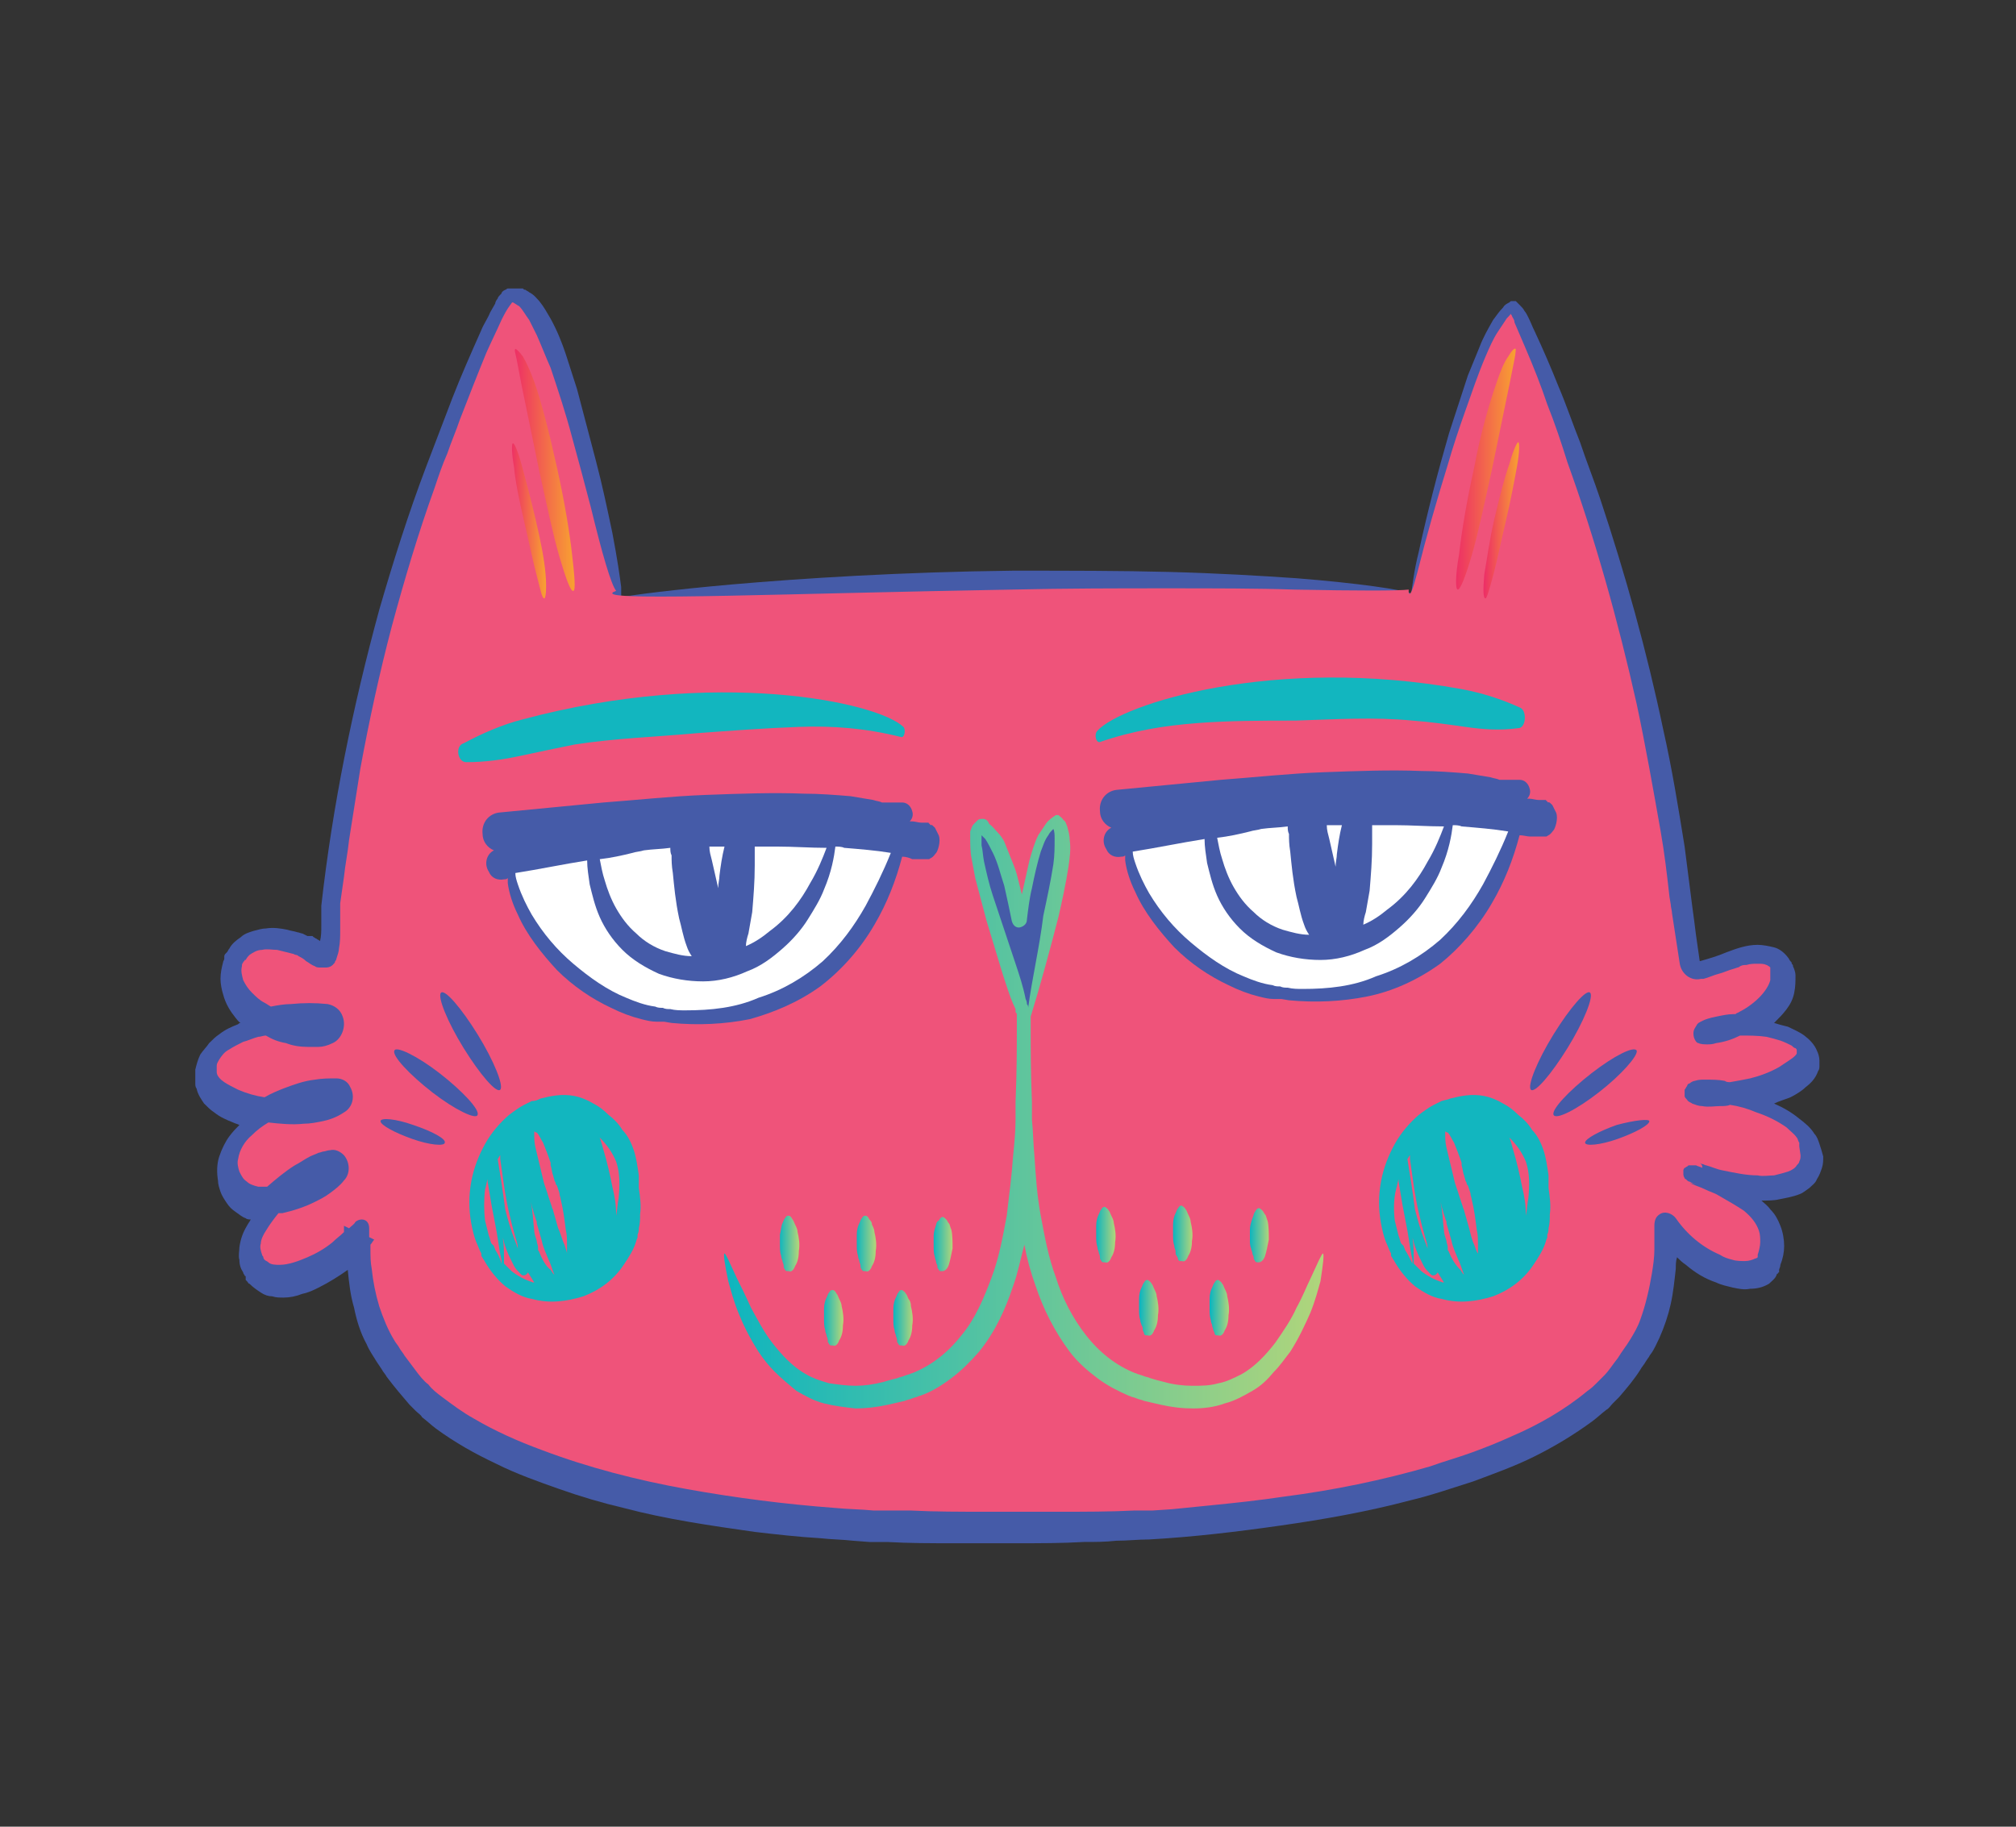<?xml version="1.0" encoding="utf-8"?>
<!-- Generator: Adobe Illustrator 21.0.0, SVG Export Plug-In . SVG Version: 6.00 Build 0)  -->
<svg version="1.1" id="Layer_1" xmlns="http://www.w3.org/2000/svg" xmlns:xlink="http://www.w3.org/1999/xlink" x="0px" y="0px"
	 viewBox="0 0 160 145" style="enable-background:new 0 0 160 145;" xml:space="preserve">
<rect x="0" y="0" width="160" height="145" fill="#333333" stroke="none"/>
<style type="text/css">
	.st0{fill:#CB5990;}
	.st1{fill:#FFFFFF;}
	.st2{fill:#12B6BF;}
	.st3{fill:url(#SVGID_1_);}
	.st4{fill:#455BA8;}
	.st5{fill:#326EB6;}
	.st6{fill:#DD5968;}
	.st7{fill:#EF537A;}
	.st8{fill:url(#SVGID_2_);}
	.st9{fill:url(#SVGID_3_);}
	.st10{fill:url(#SVGID_4_);}
	.st11{fill:url(#SVGID_5_);}
	.st12{fill:#F16443;}
	.st13{fill:url(#SVGID_6_);}
	.st14{fill:#F68E3F;}
	.st15{fill:url(#SVGID_7_);}
	.st16{fill:url(#SVGID_8_);}
	.st17{fill:url(#SVGID_9_);}
	.st18{fill:url(#SVGID_10_);}
	.st19{fill:url(#SVGID_11_);}
	.st20{fill:url(#SVGID_12_);}
	.st21{fill:url(#SVGID_13_);}
	.st22{fill:url(#SVGID_14_);}
	.st23{fill:url(#SVGID_15_);}
	.st24{fill:url(#SVGID_16_);}
	.st25{fill:url(#SVGID_17_);}
	.st26{fill:#3DB66D;}
	.st27{fill:url(#SVGID_18_);}
	.st28{fill:url(#SVGID_19_);}
	.st29{fill:url(#SVGID_20_);}
	.st30{fill:url(#SVGID_21_);}
	.st31{fill:url(#SVGID_22_);}
	.st32{fill:url(#SVGID_23_);}
	.st33{fill:url(#SVGID_24_);}
	.st34{fill:url(#SVGID_25_);}
	.st35{fill:url(#SVGID_26_);}
	.st36{fill:url(#SVGID_27_);}
	.st37{fill:url(#SVGID_28_);}
	.st38{fill:url(#SVGID_29_);}
	.st39{fill:url(#SVGID_30_);}
	.st40{fill:url(#SVGID_31_);}
	.st41{fill:url(#SVGID_32_);}
	.st42{fill:url(#SVGID_33_);}
	.st43{fill:url(#SVGID_34_);}
	.st44{fill:url(#SVGID_35_);}
	.st45{fill:url(#SVGID_36_);}
	.st46{fill:url(#SVGID_37_);}
	.st47{fill:url(#SVGID_38_);}
	.st48{fill:url(#SVGID_39_);}
	.st49{fill:url(#SVGID_40_);}
	.st50{fill:url(#SVGID_41_);}
	.st51{fill:url(#SVGID_42_);}
	.st52{fill:url(#SVGID_43_);}
	.st53{fill:url(#SVGID_44_);}
	.st54{fill:url(#SVGID_45_);}
	.st55{fill:url(#SVGID_46_);}
	.st56{fill:url(#SVGID_47_);}
	.st57{fill:url(#SVGID_48_);}
	.st58{fill:url(#SVGID_49_);}
	.st59{fill:url(#SVGID_50_);}
	.st60{fill:url(#SVGID_51_);}
	.st61{fill:url(#SVGID_52_);}
	.st62{fill:url(#SVGID_53_);}
	.st63{fill:url(#SVGID_54_);}
	.st64{fill:url(#SVGID_55_);}
	.st65{fill:url(#SVGID_56_);}
	.st66{fill:url(#SVGID_57_);}
	.st67{fill:url(#SVGID_58_);}
	.st68{fill:url(#SVGID_59_);}
	.st69{fill:url(#SVGID_60_);}
	.st70{fill:url(#SVGID_61_);}
	.st71{fill:url(#SVGID_62_);}
	.st72{fill:url(#SVGID_63_);}
	.st73{fill:url(#SVGID_64_);}
	.st74{fill:url(#SVGID_65_);}
	.st75{fill:url(#SVGID_66_);}
	.st76{fill:url(#SVGID_67_);}
	.st77{fill:url(#SVGID_68_);}
	.st78{fill:url(#SVGID_69_);}
	.st79{fill:url(#SVGID_70_);}
	.st80{fill:url(#SVGID_71_);}
	.st81{fill:url(#SVGID_72_);}
	.st82{fill:url(#SVGID_73_);}
	.st83{fill:url(#SVGID_74_);}
	.st84{fill:url(#SVGID_75_);}
	.st85{fill:url(#SVGID_76_);}
	.st86{fill:url(#SVGID_77_);}
	.st87{fill:url(#SVGID_78_);}
	.st88{fill:url(#SVGID_79_);}
	.st89{fill:url(#SVGID_80_);}
	.st90{fill:url(#SVGID_81_);}
	.st91{fill:url(#SVGID_82_);}
	.st92{fill:url(#SVGID_83_);}
	.st93{fill:url(#SVGID_84_);}
	.st94{fill:url(#SVGID_85_);}
	.st95{fill:url(#SVGID_86_);}
	.st96{fill:url(#SVGID_87_);}
	.st97{fill:url(#SVGID_88_);}
	.st98{fill:url(#SVGID_89_);}
	.st99{fill:url(#SVGID_90_);}
	.st100{fill:url(#SVGID_91_);}
	.st101{fill:url(#SVGID_92_);}
	.st102{fill:url(#SVGID_93_);}
	.st103{fill:url(#SVGID_94_);}
	.st104{fill:url(#SVGID_95_);}
	.st105{fill:url(#SVGID_96_);}
	.st106{fill:url(#SVGID_97_);}
	.st107{fill:url(#SVGID_98_);}
	.st108{fill:url(#SVGID_99_);}
	.st109{fill:url(#SVGID_100_);}
	.st110{fill:url(#SVGID_101_);}
	.st111{fill:url(#SVGID_102_);}
	.st112{fill:url(#SVGID_103_);}
	.st113{fill:url(#SVGID_104_);}
	.st114{fill:url(#SVGID_105_);}
	.st115{fill:url(#SVGID_106_);}
	.st116{fill:url(#SVGID_107_);}
	.st117{fill:url(#SVGID_108_);}
	.st118{fill:url(#SVGID_109_);}
	.st119{fill:url(#SVGID_110_);}
	.st120{fill:url(#SVGID_111_);}
	.st121{fill:url(#SVGID_112_);}
	.st122{fill:url(#SVGID_113_);}
	.st123{fill:url(#SVGID_114_);}
	.st124{fill:url(#SVGID_115_);}
	.st125{fill:url(#SVGID_116_);}
	.st126{fill:url(#SVGID_117_);}
	.st127{fill:url(#SVGID_118_);}
	.st128{fill:url(#SVGID_119_);}
	.st129{fill:url(#SVGID_120_);}
	.st130{fill:url(#SVGID_121_);}
	.st131{fill:url(#SVGID_122_);}
	.st132{fill:url(#SVGID_123_);}
	.st133{fill:url(#SVGID_124_);}
	.st134{fill:url(#SVGID_125_);}
	.st135{fill:url(#SVGID_126_);}
	.st136{fill:url(#SVGID_127_);}
	.st137{fill:#184054;}
	.st138{fill:url(#SVGID_128_);}
	.st139{fill:url(#SVGID_129_);}
	.st140{fill:url(#SVGID_130_);}
	.st141{fill:url(#SVGID_131_);}
	.st142{fill:url(#SVGID_132_);}
	.st143{fill:url(#SVGID_133_);}
	.st144{fill:url(#SVGID_134_);}
	.st145{fill:url(#SVGID_135_);}
	.st146{fill:url(#SVGID_136_);}
	.st147{fill:url(#SVGID_137_);}
	.st148{fill:url(#SVGID_138_);}
	.st149{fill:url(#SVGID_139_);}
	.st150{fill:url(#SVGID_140_);}
	.st151{fill:url(#SVGID_141_);}
	.st152{fill:url(#SVGID_142_);}
	.st153{fill:url(#SVGID_143_);}
	.st154{fill:url(#SVGID_144_);}
	.st155{fill:url(#SVGID_145_);}
	.st156{fill:url(#SVGID_146_);}
	.st157{fill:url(#SVGID_147_);}
	.st158{fill:url(#SVGID_148_);}
	.st159{fill:url(#SVGID_149_);}
	.st160{fill:url(#SVGID_150_);}
	.st161{fill:url(#SVGID_151_);}
	.st162{fill:url(#SVGID_152_);}
	.st163{fill:url(#SVGID_153_);}
	.st164{fill:url(#SVGID_154_);}
	.st165{fill:url(#SVGID_155_);}
	.st166{fill:url(#SVGID_156_);}
	.st167{fill:url(#SVGID_157_);}
	.st168{fill:url(#SVGID_158_);}
	.st169{fill:url(#SVGID_159_);}
	.st170{fill:url(#SVGID_160_);}
	.st171{fill:url(#SVGID_161_);}
	.st172{fill:url(#SVGID_162_);}
	.st173{fill:url(#SVGID_163_);}
	.st174{fill:url(#SVGID_164_);}
	.st175{fill:url(#SVGID_165_);}
	.st176{fill:url(#SVGID_166_);}
	.st177{fill:url(#SVGID_167_);}
	.st178{fill:url(#SVGID_168_);}
	.st179{fill:url(#SVGID_169_);}
	.st180{fill:url(#SVGID_170_);}
	.st181{fill:url(#SVGID_171_);}
	.st182{fill:url(#SVGID_172_);}
	.st183{fill:url(#SVGID_173_);}
	.st184{fill:url(#SVGID_174_);}
	.st185{fill:url(#SVGID_175_);}
	.st186{fill:url(#SVGID_176_);}
	.st187{fill:url(#SVGID_177_);}
	.st188{fill:url(#SVGID_178_);}
	.st189{fill:url(#SVGID_179_);}
	.st190{fill:url(#SVGID_180_);}
	.st191{fill:url(#SVGID_181_);}
	.st192{fill:url(#SVGID_182_);}
	.st193{fill:url(#SVGID_183_);}
	.st194{fill:url(#SVGID_184_);}
	.st195{fill:url(#SVGID_185_);}
	.st196{fill:url(#SVGID_186_);}
	.st197{fill:url(#SVGID_187_);}
	.st198{fill:url(#SVGID_188_);}
	.st199{fill:url(#SVGID_189_);}
	.st200{fill:url(#SVGID_190_);}
	.st201{fill:url(#SVGID_191_);}
	.st202{fill:url(#SVGID_192_);}
	.st203{fill:url(#SVGID_193_);}
	.st204{fill:url(#SVGID_194_);}
	.st205{fill:url(#SVGID_195_);}
	.st206{fill:url(#SVGID_196_);}
	.st207{fill:url(#SVGID_197_);}
	.st208{fill:url(#SVGID_198_);}
	.st209{fill:url(#SVGID_199_);}
	.st210{fill:url(#SVGID_200_);}
	.st211{fill:url(#SVGID_201_);}
	.st212{fill:url(#SVGID_202_);}
	.st213{fill:url(#SVGID_203_);}
	.st214{fill:url(#SVGID_204_);}
	.st215{fill:url(#SVGID_205_);}
	.st216{fill:url(#SVGID_206_);}
	.st217{fill:url(#SVGID_207_);}
	.st218{fill:url(#SVGID_208_);}
	.st219{fill:#969697;}
	.st220{fill:url(#SVGID_209_);}
	.st221{fill:url(#SVGID_210_);}
	.st222{fill:url(#SVGID_211_);}
	.st223{fill:url(#SVGID_212_);}
	.st224{fill:url(#SVGID_213_);}
	.st225{fill:url(#SVGID_214_);}
	.st226{fill:url(#SVGID_215_);}
	.st227{fill:url(#SVGID_216_);}
	.st228{fill:url(#SVGID_217_);}
	.st229{fill:url(#SVGID_218_);}
	.st230{fill:url(#SVGID_219_);}
	.st231{fill:url(#SVGID_220_);}
	.st232{fill:url(#SVGID_221_);}
	.st233{fill:url(#SVGID_222_);}
	.st234{fill:url(#SVGID_223_);}
	.st235{fill:url(#SVGID_224_);}
	.st236{fill:url(#SVGID_225_);}
	.st237{fill:url(#SVGID_226_);}
	.st238{fill:url(#SVGID_227_);}
	.st239{fill:url(#SVGID_228_);}
	.st240{fill:url(#SVGID_229_);}
	.st241{fill:url(#SVGID_230_);}
	.st242{fill:url(#SVGID_231_);}
	.st243{fill:url(#SVGID_232_);}
	.st244{fill:url(#SVGID_233_);}
	.st245{fill:url(#SVGID_234_);}
	.st246{fill:url(#SVGID_235_);}
	.st247{fill:url(#SVGID_236_);}
	.st248{fill:url(#SVGID_237_);}
	.st249{fill:url(#SVGID_238_);}
	.st250{fill:url(#SVGID_239_);}
	.st251{fill:url(#SVGID_240_);}
	.st252{fill:url(#SVGID_241_);}
	.st253{fill:url(#SVGID_242_);}
	.st254{fill:url(#SVGID_243_);}
	.st255{fill:url(#SVGID_244_);}
	.st256{fill:url(#SVGID_245_);}
	.st257{fill:url(#SVGID_246_);}
	.st258{fill:url(#SVGID_247_);}
	.st259{fill:url(#SVGID_248_);}
	.st260{fill:url(#SVGID_249_);}
	.st261{fill:url(#SVGID_250_);}
	.st262{fill:url(#SVGID_251_);}
	.st263{fill:url(#SVGID_252_);}
	.st264{fill:url(#SVGID_253_);}
	.st265{fill:url(#SVGID_254_);}
	.st266{fill:url(#SVGID_255_);}
	.st267{fill:url(#SVGID_256_);}
	.st268{fill:url(#SVGID_257_);}
	.st269{fill:url(#SVGID_258_);}
	.st270{fill:url(#SVGID_259_);}
	.st271{fill:url(#SVGID_260_);}
	.st272{fill:url(#SVGID_261_);}
	.st273{fill:url(#SVGID_262_);}
	.st274{fill:url(#SVGID_263_);}
	.st275{fill:url(#SVGID_264_);}
	.st276{fill:url(#SVGID_265_);}
	.st277{fill:url(#SVGID_266_);}
	.st278{fill:url(#SVGID_267_);}
	.st279{fill:#F69474;}
	.st280{fill:#F27350;}
	.st281{fill:url(#SVGID_268_);}
	.st282{fill:url(#SVGID_269_);}
	.st283{fill:url(#SVGID_270_);}
	.st284{fill:url(#SVGID_271_);}
	.st285{fill:url(#SVGID_272_);}
	.st286{fill:url(#SVGID_273_);}
	.st287{fill:url(#SVGID_274_);}
	.st288{fill:url(#SVGID_275_);}
	.st289{fill:url(#SVGID_276_);}
	.st290{fill:url(#SVGID_277_);}
	.st291{fill:url(#SVGID_278_);}
	.st292{fill:url(#SVGID_279_);}
	.st293{fill:url(#SVGID_280_);}
	.st294{fill:url(#SVGID_281_);}
	.st295{fill:url(#SVGID_282_);}
	.st296{fill:url(#SVGID_283_);}
	.st297{fill:url(#SVGID_284_);}
	.st298{fill:url(#SVGID_285_);}
	.st299{fill:url(#SVGID_286_);}
	.st300{fill:url(#SVGID_287_);}
	.st301{fill:url(#SVGID_288_);}
	.st302{fill:url(#SVGID_289_);}
	.st303{fill:url(#SVGID_290_);}
	.st304{fill:url(#SVGID_291_);}
	.st305{fill:url(#SVGID_292_);}
	.st306{fill:url(#SVGID_293_);}
</style>
<g>
	<path class="st4" d="M144.4,90.8c-0.1-0.3-0.2-0.6-0.4-0.8c-0.3-0.5-0.8-0.9-1.2-1.2c-0.6-0.5-1.3-0.9-2-1.2
		c0.4-0.2,0.8-0.3,1.3-0.5c0.4-0.2,0.9-0.5,1.2-0.8c0.4-0.3,0.8-0.7,1-1.3c0.1-0.1,0.1-0.3,0.1-0.4c0-0.1,0-0.1,0-0.2
		c0,0,0-0.1,0-0.1c0,0,0-0.1,0-0.1c0-0.3-0.1-0.6-0.2-0.8c-0.2-0.5-0.6-0.9-1-1.2c-0.4-0.3-0.9-0.5-1.3-0.7
		c-0.4-0.1-0.8-0.2-1.1-0.3c0,0,0,0,0.1-0.1c0.3-0.3,0.6-0.6,0.9-1c0.3-0.4,0.5-0.8,0.6-1.3c0.1-0.5,0.1-0.9,0.1-1.4
		c0-0.2-0.1-0.5-0.2-0.7c0-0.1,0-0.1-0.1-0.2c0-0.1,0-0.1-0.1-0.2c-0.1-0.1-0.1-0.2-0.2-0.3c-0.3-0.4-0.7-0.7-1.1-0.8
		c-0.4-0.1-0.9-0.2-1.3-0.2c-0.9,0-1.7,0.3-2.5,0.6c-0.7,0.3-1.4,0.5-2.1,0.7l-0.3-2.1c-0.1-0.8-0.2-1.6-0.3-2.3
		c-0.2-1.6-0.4-3.1-0.6-4.7c-0.5-3.1-1-6.2-1.7-9.3c-1.3-6.2-3-12.3-5-18.3c-0.5-1.5-1.1-3-1.6-4.5c-0.6-1.5-1.1-3-1.7-4.4
		c-0.6-1.5-1.2-2.9-1.9-4.4c-0.2-0.4-0.3-0.7-0.5-1.1c-0.1-0.2-0.2-0.4-0.3-0.5c-0.1-0.2-0.2-0.3-0.4-0.5c-0.1-0.1-0.2-0.2-0.3-0.3
		c0,0,0,0-0.1,0l0,0c0,0,0,0-0.1,0c0,0-0.1,0-0.1,0c0,0,0,0,0,0l0,0c-0.1,0-0.1,0-0.2,0.1c-0.2,0.1-0.4,0.2-0.5,0.4
		c-0.3,0.3-0.5,0.6-0.8,1c-0.4,0.7-0.8,1.4-1.1,2.2c-0.3,0.7-0.6,1.5-0.9,2.2c-0.5,1.5-1,3.1-1.5,4.6c-0.9,3.1-1.7,6.2-2.4,9.4
		c-0.4,1.6-0.5,2.7-0.6,3.3c-0.8-0.3-4.1-0.8-9.1-1.2c-2.9-0.2-6.3-0.4-10.1-0.5c-3.8-0.1-8-0.1-12.4-0.1
		c-8.8,0.1-16.7,0.6-22.4,1.1c-4.5,0.4-7.6,0.8-8.7,1c0-0.1,0-0.4,0-0.8c-0.1-0.8-0.3-2.2-0.7-4.3c-0.4-1.9-0.8-3.8-1.3-5.7
		c-0.5-1.9-1-3.8-1.5-5.7c-0.3-0.9-0.6-1.9-0.9-2.8c-0.3-0.9-0.7-1.9-1.2-2.8c-0.3-0.5-0.5-0.9-0.9-1.4c-0.2-0.2-0.4-0.5-0.8-0.7
		c-0.1-0.1-0.2-0.1-0.3-0.2c-0.1,0-0.1,0-0.2-0.1c0,0-0.1,0-0.1,0l-0.1,0c0,0-0.1,0-0.2,0c-0.1,0-0.1,0-0.2,0c-0.1,0-0.1,0-0.2,0
		c-0.1,0-0.1,0-0.2,0c0,0-0.1,0-0.1,0c0,0-0.1,0-0.1,0c-0.1,0-0.1,0.1-0.2,0.1c-0.2,0.1-0.3,0.2-0.3,0.3c-0.2,0.2-0.3,0.3-0.3,0.4
		c-0.1,0.1-0.2,0.3-0.2,0.4c-0.1,0.2-0.3,0.5-0.4,0.7c-0.2,0.5-0.5,0.9-0.7,1.4c-0.8,1.8-1.6,3.6-2.3,5.4c-0.7,1.8-1.4,3.7-2.1,5.5
		c-1.4,3.7-2.6,7.5-3.7,11.3c-2.1,7.7-3.7,15.5-4.6,23.5l0,0.2c0,0.1,0,0.2,0,0.3c0,0.2,0,0.3,0,0.4l0,0.7c0,0.4,0,0.8-0.1,1.2
		c0,0,0,0,0,0c-0.1-0.1-0.2-0.1-0.3-0.2c-0.1,0-0.1-0.1-0.2-0.1l-0.1-0.1l-0.1,0l-0.1,0l-0.1,0l-0.1,0L24,74.1
		c-0.1,0-0.3-0.1-0.4-0.1c-0.3-0.1-0.5-0.1-0.8-0.2c-0.5-0.1-1.1-0.2-1.7-0.1c-0.3,0-0.6,0.1-1,0.2c-0.3,0.1-0.7,0.2-1,0.5
		c-0.3,0.2-0.7,0.5-0.9,0.9c-0.1,0.1-0.1,0.2-0.2,0.3c0,0-0.1,0.1-0.1,0.1c0,0-0.1,0.1-0.1,0.2l0,0.1l0,0l0,0l0,0.1
		c0,0.1-0.1,0.2-0.1,0.3c-0.1,0.4-0.2,0.8-0.2,1.3c0,0.4,0.1,0.9,0.2,1.2c0.2,0.8,0.6,1.4,1,1.9c0.1,0.1,0.2,0.3,0.4,0.4
		c-0.1,0-0.1,0-0.2,0.1c-0.5,0.2-1,0.4-1.5,0.8c-0.3,0.2-0.5,0.4-0.8,0.7c-0.2,0.3-0.5,0.6-0.7,0.9c-0.2,0.4-0.3,0.8-0.4,1.2
		c0,0.1,0,0.2,0,0.3c0,0,0,0.1,0,0.2l0,0.1l0,0.1l0,0.1c0,0,0,0.1,0,0.1c0,0.1,0,0.1,0,0.2c0,0.1,0,0.3,0.1,0.4
		c0.1,0.5,0.4,0.9,0.6,1.2c0.3,0.3,0.5,0.5,0.8,0.7c0.5,0.4,1,0.6,1.5,0.8c0.2,0.1,0.3,0.1,0.5,0.2c-0.3,0.3-0.5,0.5-0.8,0.9
		c-0.3,0.4-0.6,1-0.8,1.6c-0.2,0.6-0.2,1.3-0.1,1.9c0,0.3,0.1,0.6,0.2,0.9c0.1,0.3,0.3,0.6,0.5,0.9c0.2,0.3,0.4,0.5,0.7,0.7
		c0.3,0.2,0.5,0.4,0.8,0.5c0.1,0.1,0.3,0.1,0.4,0.1c-0.1,0.2-0.2,0.3-0.3,0.5c-0.3,0.5-0.5,1-0.6,1.7c0,0.3-0.1,0.7,0,1
		c0,0.4,0.1,0.7,0.3,1c0,0.1,0.1,0.2,0.1,0.2c0,0,0,0.1,0.1,0.1l0,0.1l0,0.1l0,0.1l0,0l0,0l0.1,0.1c0.1,0.1,0.1,0.2,0.2,0.2
		c0.3,0.3,0.6,0.5,0.9,0.7c0.3,0.2,0.6,0.3,0.9,0.3c0.3,0.1,0.6,0.1,0.9,0.1c0.5,0,1-0.1,1.5-0.3c0.5-0.1,0.9-0.3,1.3-0.5
		c0.8-0.4,1.6-0.9,2.3-1.4c0,0,0,0,0,0c0.1,1,0.2,2,0.5,3c0.2,1,0.5,2,1,2.9c0.2,0.5,0.5,0.9,0.8,1.4l0.2,0.3l0.2,0.3
		c0.1,0.2,0.3,0.4,0.4,0.6c0.6,0.8,1.2,1.5,1.8,2.2c0.2,0.2,0.3,0.3,0.5,0.5c0.2,0.2,0.4,0.3,0.5,0.5c0.4,0.3,0.7,0.6,1.1,0.9
		c1.5,1.1,3.1,2,4.8,2.8c1.6,0.8,3.3,1.4,5,2c1.7,0.6,3.4,1.1,5.1,1.5c3.4,0.9,6.9,1.4,10.4,1.9c1.7,0.2,3.5,0.4,5.2,0.5
		c0.9,0.1,1.7,0.1,2.6,0.2l1.3,0.1l0.7,0l0.7,0c1.8,0.1,3.5,0.1,5.2,0.1c1.7,0,3.5,0,5.2,0c1.7,0,3.5,0,5.2-0.1c0.9,0,1.7,0,2.6-0.1
		c0.9,0,1.7-0.1,2.6-0.1c3.5-0.2,6.9-0.6,10.4-1.1c3.5-0.5,6.9-1.1,10.3-2c1.7-0.4,3.4-1,5-1.5c1.6-0.6,3.3-1.2,4.9-2
		c1.6-0.8,3.1-1.7,4.6-2.8c0.4-0.3,0.7-0.6,1.1-0.9c0.2-0.1,0.3-0.3,0.5-0.5c0.2-0.2,0.3-0.3,0.5-0.5c0.6-0.7,1.2-1.4,1.7-2.2
		c0.1-0.2,0.3-0.4,0.4-0.6l0.2-0.3c0.1-0.1,0.1-0.2,0.2-0.3c0.3-0.4,0.5-0.9,0.7-1.3c0.4-0.9,0.7-1.8,0.9-2.7
		c0.2-0.9,0.3-1.9,0.4-2.8c0-0.3,0-0.6,0.1-0.9c0.2,0.2,0.4,0.4,0.7,0.6c0.7,0.6,1.5,1.1,2.4,1.4c0.4,0.2,0.9,0.3,1.3,0.4
		c0.5,0.1,0.9,0.2,1.4,0.1c0.5,0,1-0.1,1.5-0.4c0.2-0.2,0.5-0.4,0.6-0.7c0,0,0-0.1,0.1-0.1c0,0,0-0.1,0.1-0.1c0-0.1,0,0,0-0.1l0-0.1
		c0-0.1,0.1-0.2,0.1-0.4c0.2-0.5,0.3-1,0.3-1.5c0-0.5-0.1-1.1-0.3-1.6c-0.2-0.5-0.4-0.9-0.8-1.3c-0.2-0.3-0.5-0.5-0.7-0.7
		c0.5,0,1,0,1.4-0.1c0.5-0.1,1.1-0.2,1.6-0.4c0.3-0.1,0.5-0.3,0.8-0.5c0.2-0.2,0.5-0.4,0.6-0.7c0.2-0.3,0.3-0.6,0.4-0.9
		c0.1-0.3,0.1-0.6,0.1-0.9C144.6,91.4,144.5,91.1,144.4,90.8z"/>
	<polygon points="142.7,84.2 142.7,84.2 142.7,84.2 142.7,84.2 142.7,84.2 	"/>
	<linearGradient id="SVGID_1_" gradientUnits="userSpaceOnUse" x1="120.179" y1="25.041" x2="120.202" y2="25.041">
		<stop  offset="0" style="stop-color:#ED2F66"/>
		<stop  offset="1" style="stop-color:#F8A131"/>
	</linearGradient>
	<path class="st3" d="M120.2,25C120.2,25,120.2,25,120.2,25L120.2,25C120.2,25,120.2,25,120.2,25C120.2,25,120.2,25,120.2,25z"/>
	<path d="M26,76.2C26,76.2,26,76.2,26,76.2L26,76.2C26,76.2,26,76.2,26,76.2C26,76.2,26,76.2,26,76.2z"/>
	<path class="st7" d="M142.9,91.7c0,0.2,0,0.3-0.1,0.5c0,0.1-0.1,0.2-0.2,0.3c-0.1,0.2-0.4,0.4-0.7,0.5c-0.3,0.1-0.7,0.2-1.1,0.3
		c-0.4,0-0.9,0.1-1.3,0c-0.9,0-1.8-0.2-2.8-0.4c-0.5-0.1-0.9-0.3-1.3-0.4c-0.1,0-0.2-0.1-0.3-0.1c-0.1,0-0.2-0.1-0.2-0.1
		c0,0,0,0,0,0c0,0,0,0,0.1,0.1c0,0,0.1,0.1,0.1,0.2c0,0,0,0,0,0.1c-0.2-0.1-0.3-0.1-0.5-0.2l0,0c-0.1,0-0.1,0-0.2,0
		c-0.1,0-0.2,0-0.3,0c-0.1,0-0.1,0-0.2,0.1c-0.1,0-0.1,0.1-0.2,0.1c0,0-0.1,0.1-0.1,0.2c0,0.1,0,0.2,0,0.3c0,0.2,0.1,0.3,0.1,0.3
		c0,0.1,0.1,0.1,0.1,0.1c0.1,0.1,0.1,0.1,0.1,0.1c0.1,0.1,0.2,0.1,0.2,0.1c0.2,0.1,0.3,0.2,0.5,0.2c0,0,0,0,0,0c-0.1,0-0.1,0-0.1,0
		c0,0,0,0,0,0l-0.4-0.1c0.4,0.2,0.8,0.3,1.2,0.5c0.4,0.2,0.8,0.3,1.1,0.5c0.7,0.4,1.4,0.8,2,1.2c0.6,0.5,1,1,1.2,1.6
		c0.1,0.3,0.1,0.6,0.1,0.9c0,0.3-0.1,0.7-0.2,1c0,0,0,0.1,0,0.1l0,0.1l0,0c0,0,0,0,0,0c0,0,0,0,0,0c0,0,0,0,0,0c0,0-0.1,0.1-0.2,0.1
		c-0.2,0.1-0.5,0.2-0.8,0.2c-0.3,0-0.7,0-1-0.1c-0.4-0.1-0.7-0.2-1-0.4c-1.4-0.6-2.6-1.6-3.5-2.9c-0.3-0.4-0.9-0.6-1.3-0.3
		c-0.3,0.2-0.4,0.5-0.4,0.9v0l0,0.2l0,0.2c0,0.2,0,0.3,0,0.5c0,0.3,0,0.6,0,1c0,0.6-0.1,1.3-0.2,1.9c-0.2,1.2-0.5,2.5-0.9,3.6
		c-0.2,0.6-0.5,1.1-0.8,1.6c-0.3,0.5-0.7,1-1,1.5c-0.4,0.5-0.7,1-1.1,1.4c-0.2,0.2-0.4,0.4-0.6,0.6c-0.2,0.2-0.4,0.4-0.7,0.6
		c-1.8,1.5-3.9,2.7-6,3.6c-1.1,0.5-2.1,0.9-3.2,1.3c-1.1,0.4-2.2,0.7-3.3,1.1c-3.8,1.1-7.7,1.9-11.6,2.4c-2,0.3-3.9,0.5-5.9,0.7
		c-1,0.1-2,0.2-3,0.3l-1.5,0.1l-0.7,0l-0.7,0c-2,0.1-4,0.1-5.9,0.1c-2,0-4,0-6,0c-2,0-4,0-6-0.1c-0.5,0-1,0-1.5,0l-0.7,0l-0.7,0
		c-1-0.1-2-0.1-3-0.2c-4-0.3-7.9-0.8-11.8-1.5c-3.9-0.7-7.8-1.7-11.5-3.1c-1.9-0.7-3.7-1.5-5.4-2.5c-0.9-0.5-1.7-1.1-2.5-1.7
		c-0.4-0.3-0.8-0.6-1.1-1c-0.4-0.3-0.7-0.7-1-1.1c-0.3-0.4-0.6-0.8-0.9-1.2c-0.1-0.2-0.3-0.4-0.4-0.6c-0.1-0.2-0.3-0.4-0.4-0.6
		c-0.5-0.8-0.9-1.8-1.2-2.7c-0.3-1-0.5-2-0.6-3c-0.1-0.5-0.1-1-0.1-1.6c0-0.1,0-0.2,0-0.3c0.1-0.1,0.2-0.3,0.3-0.4l-0.4-0.2
		c0-0.2,0-0.5,0-0.7l0,0c0-0.4-0.2-0.7-0.6-0.7c-0.2,0-0.4,0.1-0.5,0.2c-0.1,0.2-0.3,0.3-0.5,0.5l-0.4-0.2l0,0.2l0,0.2l0,0.1
		c-0.3,0.3-0.6,0.5-0.9,0.8c-0.6,0.5-1.3,0.9-2,1.2c-0.7,0.3-1.5,0.6-2.2,0.6c-0.3,0-0.7,0-0.9-0.2c-0.1-0.1-0.2-0.1-0.3-0.2
		c0,0-0.1-0.1-0.1-0.2c0-0.1-0.1-0.1-0.1-0.2c-0.1-0.3-0.2-0.6-0.1-0.9c0-0.3,0.2-0.7,0.4-1c0.3-0.5,0.6-0.9,1-1.4
		c0.1,0,0.2,0,0.3,0c0.9-0.2,1.8-0.5,2.6-0.9c0.4-0.2,0.8-0.4,1.2-0.7c0.4-0.3,0.8-0.6,1.1-1l0,0c0.5-0.5,0.5-1.4,0-2
		c-0.3-0.3-0.7-0.5-1.1-0.4c-0.2,0-0.4,0.1-0.5,0.1c-0.1,0-0.3,0.1-0.4,0.1c-0.2,0.1-0.5,0.2-0.7,0.3c-0.4,0.2-0.8,0.5-1.2,0.7
		c-0.8,0.5-1.5,1.1-2.2,1.7c-0.2,0-0.4,0-0.7,0c-0.4-0.1-0.7-0.2-0.9-0.4c-0.3-0.2-0.4-0.4-0.6-0.8c-0.1-0.3-0.2-0.7-0.1-1
		c0.1-0.7,0.5-1.4,1.1-1.9c0.4-0.4,0.8-0.7,1.3-1c0.9,0.1,1.9,0.2,2.8,0.1c0.5,0,1-0.1,1.5-0.2c0.5-0.1,1.1-0.3,1.7-0.7l0,0
		c0.7-0.4,0.9-1.3,0.5-2c-0.2-0.5-0.7-0.7-1.1-0.7c-0.6,0-1.1,0-1.7,0.1c-0.9,0.1-1.7,0.4-2.5,0.7c-0.5,0.2-1,0.4-1.5,0.7
		c-0.7-0.1-1.4-0.3-2.1-0.6c-0.4-0.2-0.8-0.4-1.1-0.6c-0.3-0.2-0.6-0.5-0.6-0.8c0-0.1,0-0.1,0-0.2c0,0,0-0.1,0-0.1c0,0,0,0,0-0.1
		c0,0,0-0.1,0-0.1c0-0.2,0.1-0.3,0.2-0.5c0.2-0.3,0.4-0.6,0.8-0.8c0.3-0.2,0.7-0.4,1.1-0.6c0.4-0.1,0.8-0.3,1.2-0.4
		c0.2,0,0.4-0.1,0.6-0.1c0.5,0.3,1,0.5,1.6,0.6c0.5,0.2,1.1,0.3,1.7,0.3c0.3,0,0.6,0,0.9,0c0.3,0,0.7-0.1,1.1-0.3l0,0
		c0.7-0.3,1.1-1.3,0.8-2.1c-0.2-0.6-0.7-0.9-1.2-1c-1-0.1-1.9-0.1-2.9,0c-0.5,0-1.1,0.1-1.6,0.2c-0.2-0.1-0.3-0.2-0.5-0.3
		c-0.4-0.2-0.7-0.5-1-0.8c-0.3-0.3-0.5-0.6-0.7-1c-0.1-0.4-0.2-0.7-0.1-1.1c0-0.1,0-0.2,0.1-0.3c0,0,0-0.1,0.1-0.1
		c0-0.1,0-0.1,0.1-0.1c0.1-0.2,0.2-0.3,0.3-0.4c0.3-0.2,0.6-0.4,1-0.4c0.4-0.1,0.8,0,1.2,0c0.4,0.1,0.8,0.2,1.2,0.3
		c0.1,0,0.2,0.1,0.3,0.1c0.1,0,0.2,0.1,0.2,0.1c0.2,0.1,0.4,0.2,0.6,0.4c0.2,0.1,0.4,0.3,0.7,0.4c0.1,0.1,0.3,0.1,0.4,0.1
		c0.2,0,0.3,0,0.5,0c0.2,0,0.4-0.1,0.5-0.2c0.1-0.1,0.2-0.2,0.2-0.3c0.1-0.1,0.1-0.2,0.1-0.2c0.1-0.3,0.2-0.6,0.2-0.8
		c0.1-0.5,0.1-1,0.1-1.5c0-0.5,0-1,0-1.5c0-0.1,0-0.2,0-0.3l0-0.3l0.1-0.7l0.2-1.4c0.1-1,0.3-1.9,0.4-2.9c0.3-1.9,0.6-3.8,0.9-5.7
		c0.7-3.8,1.5-7.5,2.5-11.3c1-3.7,2.1-7.4,3.4-11c0.3-0.9,0.6-1.8,1-2.7c0.3-0.9,0.7-1.8,1-2.7c0.7-1.8,1.4-3.6,2.1-5.3
		c0.4-0.9,0.8-1.7,1.2-2.6c0.2-0.4,0.4-0.8,0.7-1.2c0.1-0.1,0.1-0.2,0.2-0.2c0,0,0,0,0,0c0.2,0.1,0.3,0.2,0.5,0.3
		c0.3,0.3,0.5,0.7,0.8,1.1c0.2,0.4,0.4,0.8,0.6,1.2c0.4,0.9,0.7,1.7,1.1,2.6c0.6,1.8,1.2,3.6,1.7,5.5c0.5,1.8,1,3.7,1.5,5.6
		c0.9,3.7,1.6,6.1,2,6.6c0,0,0,0,0,0c-0.2,0.1-0.3,0.1-0.3,0.2c0,0.6,14.2,0,31.7-0.3c4.4-0.1,8.5-0.1,12.3-0.1
		c3.8,0,7.2,0,10.1,0.1c5,0.1,8.3,0.1,9.1,0c0,0.1,0,0.1,0,0.2c0.1,0.4,0.3-0.1,0.7-1.6c0.7-2.8,1.5-5.6,2.4-8.5
		c0.4-1.4,0.9-2.9,1.4-4.3c0.5-1.4,1-2.9,1.6-4.3c0.3-0.7,0.6-1.4,1-2c0.2-0.3,0.4-0.6,0.6-0.9c0.1-0.2,0.3-0.3,0.4-0.5
		c0,0.1,0.1,0.1,0.1,0.2c0.1,0.2,0.2,0.3,0.2,0.5c0.3,0.7,0.6,1.4,0.9,2.1c0.6,1.4,1.2,2.9,1.7,4.4c0.6,1.5,1.1,3,1.6,4.6
		c2.2,6.1,4,12.5,5.5,19.2c0.7,3.3,1.3,6.7,1.9,10.1c0.3,1.7,0.5,3.4,0.7,5.2l0.1,0.6c0,0.2,0.1,0.5,0.1,0.7l0.2,1.3l0.4,2.6
		c0.1,0.9,0.9,1.5,1.7,1.3c0.1,0,0.1,0,0.2,0l0,0c0.4-0.1,0.8-0.3,1.2-0.4c0.4-0.1,0.8-0.3,1.2-0.4l0.3-0.1c0.1,0,0.2-0.1,0.2-0.1
		c0.2-0.1,0.3-0.1,0.5-0.1c0.3-0.1,0.6-0.1,0.9-0.1c0.3,0,0.5,0,0.7,0.1c0.1,0,0.1,0.1,0.2,0.1c0,0,0.1,0.1,0.1,0.1c0,0,0,0,0,0.1
		c0,0,0,0,0,0l0,0l0,0l0,0c0,0,0,0,0,0l0,0l0,0c0,0,0,0.1,0,0.1c0,0.1,0,0.1,0,0.2c0,0.2,0,0.4,0,0.6c-0.1,0.4-0.4,0.9-0.9,1.4
		c-0.5,0.5-1.1,0.9-1.7,1.2c-0.1,0-0.1,0.1-0.2,0.1c0,0-0.1,0-0.1,0c-0.5,0-0.9,0.1-1.4,0.2c-0.5,0.1-0.9,0.2-1.4,0.5l0,0
		c0,0-0.1,0.1-0.1,0.1c-0.1,0.2-0.3,0.4-0.3,0.7c0,0.1,0,0.3,0.1,0.5c0.1,0.2,0.2,0.3,0.3,0.3c0.2,0.1,0.5,0.1,0.7,0.1
		c0.2,0,0.4,0,0.7-0.1c0.7-0.1,1.3-0.3,1.9-0.6c0.7,0,1.4,0,2.1,0.1c0.4,0.1,0.8,0.2,1.1,0.3c0.3,0.1,0.7,0.3,0.9,0.4
		c0.1,0.1,0.2,0.2,0.3,0.2c0.1,0.1,0.1,0.1,0.1,0.2c0,0.1,0,0.1,0,0.2l0,0v0l0,0c0,0,0,0,0,0c0,0.1-0.2,0.3-0.5,0.5
		c-0.3,0.2-0.6,0.4-0.9,0.6c-0.7,0.4-1.5,0.7-2.3,0.9c-0.5,0.1-1,0.2-1.6,0.3c-0.1,0-0.3,0-0.4-0.1c-0.5-0.1-1-0.1-1.6-0.1
		c-0.3,0-0.5,0-0.8,0.1c-0.1,0-0.3,0.1-0.4,0.2c-0.1,0-0.2,0.1-0.2,0.2c-0.1,0.1-0.1,0.2-0.2,0.3c0,0,0,0,0,0.1c0,0.1,0,0.2,0,0.4
		c0,0.1,0.1,0.2,0.2,0.3c0.1,0.2,0.3,0.2,0.4,0.3c0.3,0.1,0.5,0.2,0.8,0.2c0.5,0.1,1,0,1.4,0c0.3,0,0.6,0,0.8-0.1
		c0.7,0.1,1.4,0.3,2.1,0.6c0.9,0.3,1.7,0.7,2.4,1.2c0.3,0.3,0.6,0.5,0.8,0.8c0.1,0.1,0.1,0.3,0.2,0.4c0,0.1,0,0.1,0,0.2
		c0,0,0,0.1,0,0.1L142.9,91.7L142.9,91.7L142.9,91.7L142.9,91.7C142.9,91.7,142.9,91.7,142.9,91.7L142.9,91.7z"/>
	<linearGradient id="SVGID_2_" gradientUnits="userSpaceOnUse" x1="115.555" y1="37.276" x2="120.275" y2="37.276">
		<stop  offset="0" style="stop-color:#ED2F66"/>
		<stop  offset="1" style="stop-color:#F8A131"/>
	</linearGradient>
	<path class="st8" d="M115.7,46.8c0.2,0,0.6-1,1.1-2.7c0.5-1.7,1-4.1,1.6-6.8l1.4-6.8l0.4-2c0.1-0.5,0.1-0.8,0.1-0.8
		c-0.1-0.1-0.3,0.1-0.6,0.6c-0.3,0.4-0.6,1.1-0.9,2c-0.6,1.7-1.3,4.1-1.8,6.8c-0.6,2.7-1,5.1-1.2,6.9
		C115.5,45.7,115.5,46.8,115.7,46.8z"/>
	<linearGradient id="SVGID_3_" gradientUnits="userSpaceOnUse" x1="40.84" y1="37.276" x2="45.56" y2="37.276">
		<stop  offset="0" style="stop-color:#ED2F66"/>
		<stop  offset="1" style="stop-color:#F8A131"/>
	</linearGradient>
	<path class="st9" d="M41.4,30.6l1.4,6.8c0.6,2.7,1.1,5.1,1.6,6.8c0.5,1.7,0.9,2.8,1.1,2.7c0.2,0,0.1-1.2-0.1-2.9
		c-0.2-1.8-0.6-4.2-1.2-6.9c-0.6-2.7-1.2-5.1-1.8-6.8c-0.3-0.8-0.6-1.5-0.9-2c-0.3-0.4-0.5-0.6-0.6-0.6c-0.1,0.1,0,0.3,0.1,0.8
		L41.4,30.6z"/>
	<linearGradient id="SVGID_4_" gradientUnits="userSpaceOnUse" x1="40.58" y1="41.324" x2="43.306" y2="41.324">
		<stop  offset="0" style="stop-color:#ED2F66"/>
		<stop  offset="1" style="stop-color:#F8A131"/>
	</linearGradient>
	<path class="st10" d="M41.6,41.4c0.4,1.7,0.7,3.2,1,4.3c0.3,1.1,0.4,1.8,0.6,1.8c0.1,0,0.2-0.7,0.1-1.9c-0.1-1.2-0.4-2.7-0.8-4.4
		c-0.4-1.7-0.8-3.2-1.1-4.3c-0.3-1.1-0.6-1.8-0.7-1.7c-0.1,0-0.1,0.8,0.1,1.9C40.9,38.2,41.2,39.7,41.6,41.4z"/>
	<linearGradient id="SVGID_5_" gradientUnits="userSpaceOnUse" x1="117.808" y1="41.324" x2="120.535" y2="41.324">
		<stop  offset="0" style="stop-color:#ED2F66"/>
		<stop  offset="1" style="stop-color:#F8A131"/>
	</linearGradient>
	<path class="st11" d="M118.6,41.2c-0.4,1.7-0.6,3.3-0.8,4.4c-0.1,1.2-0.1,1.9,0.1,1.9c0.1,0,0.3-0.7,0.6-1.8c0.3-1.1,0.6-2.6,1-4.3
		c0.4-1.7,0.7-3.3,0.9-4.4c0.2-1.1,0.2-1.9,0.1-1.9c-0.1,0-0.4,0.6-0.7,1.7C119.4,37.9,119,39.5,118.6,41.2z"/>
	<path class="st4" d="M39.7,86.5c0.3-0.3-0.5-2.3-1.8-4.4c-1.3-2.1-2.6-3.6-2.9-3.3c-0.3,0.3,0.5,2.3,1.8,4.4
		C38.1,85.3,39.4,86.8,39.7,86.5z"/>
	<path class="st4" d="M37.9,88.5c0.2-0.4-1.2-1.9-3-3.3c-1.8-1.4-3.5-2.2-3.6-1.8c-0.2,0.4,1.2,1.9,3,3.3
		C36.1,88.1,37.8,88.9,37.9,88.5z"/>
	<path class="st4" d="M32.8,89.3c-1.4-0.5-2.6-0.6-2.6-0.3c0,0.3,1.1,0.9,2.5,1.4c1.4,0.5,2.6,0.6,2.6,0.3
		C35.4,90.4,34.3,89.8,32.8,89.3z"/>
	<path class="st4" d="M121.5,86.5c0.3,0.3,1.6-1.2,2.9-3.3c1.3-2.1,2.1-4.1,1.8-4.4c-0.3-0.3-1.6,1.2-2.9,3.3
		C122,84.2,121.2,86.2,121.5,86.5z"/>
	<path class="st4" d="M129.9,83.4c-0.2-0.4-1.8,0.4-3.6,1.8c-1.8,1.4-3.2,2.9-3,3.3c0.2,0.4,1.8-0.4,3.6-1.8
		C128.7,85.3,130,83.8,129.9,83.4z"/>
	<path class="st4" d="M128.3,89.3c-1.4,0.5-2.5,1.1-2.5,1.4c0,0.3,1.2,0.2,2.6-0.3c1.4-0.5,2.5-1.1,2.5-1.4
		C130.9,88.8,129.8,88.9,128.3,89.3z"/>
	<path class="st2" d="M50.7,94.3c0-0.3,0-0.6,0-1c-0.1-0.7-0.2-1.4-0.4-2c-0.2-0.6-0.5-1.2-0.9-1.6c-0.3-0.5-0.7-0.9-1.1-1.2
		c-0.4-0.4-0.8-0.7-1.2-0.9c-0.5-0.3-1-0.5-1.5-0.6c-1-0.2-1.9,0-2.7,0.2c-0.2,0.1-0.4,0.2-0.7,0.2c-0.2,0.1-0.4,0.2-0.6,0.3
		c-0.4,0.2-0.8,0.5-1.2,0.8c-0.7,0.6-1.4,1.4-1.9,2.3c-0.5,0.9-0.9,1.9-1.1,3c-0.2,1.1-0.2,2.2,0,3.3c0.1,0.5,0.2,1,0.4,1.5
		c0.1,0.2,0.2,0.5,0.3,0.7l0.1,0.2l0,0.1l0,0.1c0.1,0.1,0.1,0.2,0.2,0.3c0.5,0.9,1.1,1.6,1.7,2.1c0.7,0.5,1.4,0.9,2.1,1
		c1.4,0.4,2.8,0.2,4.1-0.2c1.3-0.5,2.4-1.3,3.2-2.5c0.4-0.6,0.8-1.2,1-1.9c0-0.1,0.1-0.2,0.1-0.3l0-0.1l0-0.1
		c0.1-0.2,0.1-0.4,0.1-0.5c0.1-0.4,0.1-0.7,0.1-1.1C50.9,95.7,50.8,95,50.7,94.3C50.7,94.4,50.7,94.4,50.7,94.3z M44.1,88.9
		C44,88.9,44,88.9,44.1,88.9C44,88.9,44,88.9,44.1,88.9C44,88.9,44,88.9,44.1,88.9z M39.5,92c0.1-0.1,0.1-0.2,0.2-0.3
		c0,0.1,0,0.2,0,0.3c0.1,0.7,0.2,1.4,0.3,2.1c0.2,1.4,0.5,2.7,0.9,4.1c0.1,0.3,0.2,0.6,0.2,0.9c-0.1-0.3-0.2-0.5-0.3-0.8
		c-0.3-0.8-0.5-1.5-0.7-2.3C39.9,94.5,39.7,93.2,39.5,92C39.5,92,39.5,92,39.5,92z M39.3,99.2c0-0.1-0.1-0.2-0.1-0.3l-0.1-0.1
		L39,98.7c-0.1-0.2-0.1-0.4-0.2-0.6c-0.1-0.4-0.2-0.8-0.3-1.2c-0.1-0.8-0.1-1.7,0-2.5c0.1-0.3,0.1-0.5,0.2-0.8c0,0.1,0,0.1,0,0.2
		c0.1,0.6,0.2,1.2,0.3,1.8c0.2,1.1,0.4,2,0.5,2.7c0.1,0.7,0.2,1.3,0.3,1.7c0,0.1,0,0.2,0,0.3C39.7,99.9,39.5,99.5,39.3,99.2z
		 M42.3,101.8c-0.6-0.2-1.2-0.5-1.7-0.9c-0.2-0.2-0.4-0.4-0.6-0.6c0-0.1,0-0.3,0-0.5c0-0.4,0-0.9-0.1-1.6c0,0.1,0.1,0.3,0.1,0.4
		c0.1,0.4,0.3,0.9,0.5,1.3c0.1,0.2,0.2,0.4,0.3,0.6c0.1,0.2,0.3,0.4,0.5,0.6c0,0,0.1,0.1,0.1,0.1c0.2,0.1,0.4,0,0.5-0.2
		c0.2,0.3,0.3,0.5,0.5,0.8C42.5,101.8,42.4,101.8,42.3,101.8z M43.7,100.8c-0.4-0.3-0.7-0.9-0.9-1.4c0-0.1-0.1-0.1-0.1-0.2l0-0.1
		l0,0l0-0.1c0-0.2-0.1-0.3-0.1-0.5c-0.1-0.3-0.2-0.6-0.2-0.8c-0.1-0.8-0.1-1.6-0.3-2.4c0,0,0,0,0,0c0,0.1,0.1,0.3,0.1,0.4l0.2,0.7
		l0.1,0.3c0,0.1,0.1,0.2,0.1,0.3c0,0,0,0,0,0.1l0,0l0.4,1.4c0.1,0.5,0.3,0.9,0.5,1.4c0.2,0.4,0.3,0.8,0.5,1.3
		C43.8,101,43.8,100.9,43.7,100.8z M44.8,98.8c-0.2-0.4-0.3-0.9-0.5-1.3l-0.4-1.4c0-0.1-0.1-0.2-0.1-0.3l-0.1-0.3l-0.2-0.6
		c-0.1-0.4-0.3-0.8-0.4-1.3c-0.2-0.8-0.4-1.7-0.6-2.5c-0.1-0.4-0.1-0.8-0.1-1.1c0-0.1,0-0.1,0-0.2c0,0,0,0,0,0c0,0,0.1,0.1,0.2,0.1
		c0.2,0.2,0.3,0.5,0.5,0.8c0.2,0.5,0.4,1,0.6,1.6c0,0.1,0,0.1,0,0.2c0.1,0.3,0.1,0.6,0.2,0.8c0,0.1,0.1,0.3,0.1,0.4l0.1,0.2
		c0,0.1,0,0.1,0.1,0.2l0.2,0.6c0,0.2,0.1,0.4,0.1,0.5c0.2,0.8,0.3,1.6,0.4,2.4c0.1,0.4,0.1,0.8,0.1,1.2c0,0.2,0,0.4,0,0.6
		c0,0,0,0.1,0,0.1C45,99.4,44.9,99.1,44.8,98.8z M49.1,95.1c-0.1,0.5-0.1,0.9-0.2,1.4c0-0.8-0.1-1.5-0.3-2.3c-0.2-1-0.4-1.9-0.7-2.9
		c-0.1-0.4-0.2-0.7-0.3-1c0.6,0.6,1,1.2,1.3,1.9C49.2,93.1,49.2,94,49.1,95.1z"/>
	<path class="st2" d="M122.9,94.3c0-0.3,0-0.6,0-1c-0.1-0.7-0.2-1.4-0.4-2c-0.2-0.6-0.5-1.2-0.9-1.6c-0.3-0.5-0.7-0.9-1.1-1.2
		c-0.4-0.4-0.8-0.7-1.2-0.9c-0.5-0.3-1-0.5-1.5-0.6c-1-0.2-1.9,0-2.7,0.2c-0.2,0.1-0.4,0.1-0.7,0.2c-0.2,0.1-0.4,0.2-0.6,0.3
		c-0.4,0.2-0.8,0.5-1.2,0.8c-0.7,0.6-1.4,1.4-1.9,2.3c-0.5,0.9-0.9,1.9-1.1,3c-0.2,1.1-0.2,2.2,0,3.3c0.1,0.5,0.2,1,0.4,1.5
		c0.1,0.2,0.2,0.5,0.3,0.7l0.1,0.2l0,0.1l0,0.1c0.1,0.1,0.1,0.2,0.2,0.3c0.5,0.9,1.1,1.6,1.7,2.1c0.7,0.5,1.4,0.9,2.1,1
		c1.4,0.4,2.8,0.2,4.1-0.2c1.3-0.5,2.4-1.3,3.2-2.5c0.4-0.6,0.8-1.2,1-1.9c0-0.1,0.1-0.2,0.1-0.3l0-0.1l0-0.1
		c0.1-0.2,0.1-0.4,0.1-0.5c0.1-0.4,0.1-0.7,0.1-1.1C123.1,95.7,123,95,122.9,94.3C122.9,94.4,122.9,94.4,122.9,94.3z M116.3,88.9
		C116.3,88.9,116.2,88.9,116.3,88.9C116.2,88.9,116.2,88.9,116.3,88.9C116.2,88.9,116.2,88.9,116.3,88.9z M111.7,92
		c0.1-0.1,0.1-0.2,0.2-0.3c0,0.1,0,0.2,0,0.3c0.1,0.7,0.2,1.4,0.3,2.1c0.2,1.4,0.5,2.7,0.9,4.1c0.1,0.3,0.2,0.6,0.2,0.9
		c-0.1-0.3-0.2-0.5-0.3-0.8c-0.3-0.8-0.5-1.5-0.7-2.3C112.1,94.5,111.9,93.2,111.7,92C111.7,92,111.7,92,111.7,92z M111.5,99.2
		c0-0.1-0.1-0.2-0.1-0.3l-0.1-0.1l-0.1-0.1c-0.1-0.2-0.1-0.4-0.2-0.6c-0.1-0.4-0.2-0.8-0.3-1.2c-0.1-0.8-0.1-1.7,0.1-2.5
		c0.1-0.3,0.1-0.5,0.2-0.8c0,0.1,0,0.1,0,0.2c0.1,0.6,0.2,1.2,0.3,1.8c0.2,1.1,0.4,2,0.5,2.7c0.1,0.7,0.2,1.3,0.3,1.7
		c0,0.1,0,0.2,0,0.3C111.9,99.9,111.7,99.5,111.5,99.2z M114.5,101.8c-0.6-0.2-1.2-0.5-1.7-0.9c-0.2-0.2-0.4-0.4-0.6-0.6
		c0-0.1,0-0.3,0-0.5c0-0.4,0-0.9-0.1-1.6c0,0.1,0.1,0.3,0.1,0.4c0.1,0.4,0.3,0.9,0.5,1.3c0.1,0.2,0.2,0.4,0.3,0.6
		c0.1,0.2,0.3,0.4,0.5,0.6c0,0,0.1,0.1,0.1,0.1c0.2,0.1,0.4,0,0.5-0.2c0.2,0.3,0.3,0.5,0.5,0.8C114.7,101.8,114.6,101.8,114.5,101.8
		z M115.9,100.8c-0.4-0.4-0.7-0.9-0.9-1.4c0-0.1-0.1-0.1-0.1-0.2l0-0.1l0,0l0-0.1c0-0.2-0.1-0.3-0.1-0.5c-0.1-0.3-0.2-0.6-0.2-0.8
		c-0.1-0.8-0.1-1.6-0.3-2.4c0,0,0,0,0,0c0,0.1,0.1,0.3,0.1,0.4l0.2,0.7l0.1,0.3c0,0.1,0.1,0.2,0.1,0.3c0,0,0,0,0,0.1l0,0l0.4,1.4
		c0.1,0.5,0.3,0.9,0.5,1.4c0.2,0.4,0.3,0.8,0.5,1.3C116,101,116,100.9,115.9,100.8z M117,98.8c-0.2-0.4-0.3-0.9-0.4-1.3l-0.4-1.4
		c0-0.1-0.1-0.2-0.1-0.3l-0.1-0.3l-0.2-0.6c-0.1-0.4-0.3-0.8-0.4-1.3c-0.2-0.8-0.4-1.7-0.6-2.5c-0.1-0.4-0.1-0.8-0.1-1.1
		c0-0.1,0-0.1,0-0.2c0,0,0,0,0,0c0,0,0.1,0.1,0.2,0.1c0.2,0.2,0.3,0.5,0.5,0.8c0.2,0.5,0.4,1,0.6,1.6c0,0.1,0,0.1,0,0.2
		c0.1,0.3,0.1,0.6,0.2,0.8c0,0.1,0.1,0.3,0.1,0.4l0.1,0.2c0,0.1,0,0.1,0.1,0.2l0.2,0.6c0,0.2,0.1,0.4,0.1,0.5
		c0.2,0.8,0.3,1.6,0.4,2.4c0.1,0.4,0.1,0.8,0.1,1.2c0,0.2,0,0.4,0,0.6c0,0,0,0.1,0,0.1C117.2,99.4,117.1,99.1,117,98.8z M121.3,95.1
		c-0.1,0.5-0.1,0.9-0.2,1.4c0-0.8-0.1-1.5-0.3-2.3c-0.2-1-0.4-1.9-0.7-2.9c-0.1-0.4-0.2-0.7-0.3-1c0.6,0.6,1,1.2,1.3,1.9
		C121.4,93.1,121.4,94,121.3,95.1z"/>
	<g>
		<linearGradient id="SVGID_6_" gradientUnits="userSpaceOnUse" x1="74.079" y1="98.697" x2="75.574" y2="98.697">
			<stop  offset="0" style="stop-color:#0EB5BF"/>
			<stop  offset="1" style="stop-color:#B0D57B"/>
		</linearGradient>
		<path class="st13" d="M74.3,97.2c-0.1,0.3-0.2,0.6-0.2,0.9c0,0.2,0,0.4,0,0.6c0,0.1,0,0.1,0,0.2c0,0.3,0,0.6,0.1,0.9
			c0,0.1,0.1,0.3,0.1,0.4c0,0.1,0.1,0.2,0.1,0.3c0,0,0,0,0,0.1c0,0,0,0,0,0c0,0.1,0.1,0.1,0.1,0.2c0.1,0.1,0.1,0.1,0.2,0.1
			c0,0,0,0,0.1,0c0.2,0,0.4-0.2,0.5-0.5c0.1-0.3,0.2-0.8,0.3-1.3c0-0.5,0-1.1-0.1-1.5c-0.1-0.2-0.1-0.4-0.2-0.5
			c-0.1-0.1-0.1-0.2-0.2-0.3c0,0,0,0,0,0c-0.1-0.1-0.2-0.2-0.3-0.2c-0.1,0-0.2,0.1-0.3,0.3C74.4,96.9,74.3,97.1,74.3,97.2z"/>
		<linearGradient id="SVGID_7_" gradientUnits="userSpaceOnUse" x1="61.864" y1="98.696" x2="63.364" y2="98.696">
			<stop  offset="0" style="stop-color:#0EB5BF"/>
			<stop  offset="1" style="stop-color:#B0D57B"/>
		</linearGradient>
		<path class="st15" d="M62.9,96.8C62.9,96.8,62.9,96.8,62.9,96.8c-0.1-0.2-0.2-0.3-0.3-0.3c-0.1,0-0.2,0-0.3,0.2
			c-0.1,0.1-0.1,0.2-0.2,0.4C62,97.3,62,97.6,61.9,98c0,0.2,0,0.4,0,0.6c0,0.1,0,0.1,0,0.2c0,0.3,0,0.6,0.1,0.9
			c0,0.2,0.1,0.3,0.1,0.4c0,0.1,0.1,0.2,0.1,0.4c0,0,0,0,0,0.1c0,0,0,0,0,0c0,0.1,0.1,0.1,0.1,0.2c0.1,0.1,0.1,0.1,0.2,0.1
			c0,0,0,0,0.1,0c0.2,0.1,0.4-0.1,0.5-0.4c0.2-0.3,0.3-0.7,0.3-1.2c0.1-0.5,0-1.1-0.1-1.5c0-0.2-0.1-0.4-0.2-0.6
			C63,97,63,96.9,62.9,96.8z"/>
		<linearGradient id="SVGID_8_" gradientUnits="userSpaceOnUse" x1="67.984" y1="98.696" x2="69.484" y2="98.696">
			<stop  offset="0" style="stop-color:#0EB5BF"/>
			<stop  offset="1" style="stop-color:#B0D57B"/>
		</linearGradient>
		<path class="st16" d="M69,96.8C69,96.8,69,96.8,69,96.8c-0.1-0.2-0.2-0.3-0.3-0.3c-0.1,0-0.2,0-0.3,0.2c-0.1,0.1-0.1,0.2-0.2,0.4
			c-0.1,0.2-0.2,0.5-0.2,0.9c0,0.2,0,0.4,0,0.6c0,0.1,0,0.1,0,0.2c0,0.3,0,0.6,0.1,0.9c0,0.2,0.1,0.3,0.1,0.4c0,0.1,0.1,0.2,0.1,0.4
			c0,0,0,0,0,0.1c0,0,0,0,0,0c0,0.1,0.1,0.1,0.1,0.2c0.1,0.1,0.1,0.1,0.2,0.1c0,0,0,0,0.1,0c0.2,0.1,0.4-0.1,0.5-0.4
			c0.2-0.3,0.3-0.7,0.3-1.2c0.1-0.5,0-1.1-0.1-1.5c0-0.2-0.1-0.4-0.2-0.6C69.2,97,69.1,96.9,69,96.8z"/>
		<linearGradient id="SVGID_9_" gradientUnits="userSpaceOnUse" x1="70.914" y1="104.563" x2="72.415" y2="104.563">
			<stop  offset="0" style="stop-color:#0EB5BF"/>
			<stop  offset="1" style="stop-color:#B0D57B"/>
		</linearGradient>
		<path class="st17" d="M72.1,103.1c-0.1-0.2-0.1-0.3-0.2-0.4c0,0,0,0,0,0c-0.1-0.2-0.2-0.2-0.3-0.3c-0.1,0-0.2,0-0.3,0.2
			c-0.1,0.1-0.1,0.2-0.2,0.4c-0.1,0.2-0.2,0.5-0.2,0.9c0,0.2,0,0.4,0,0.6c0,0.1,0,0.1,0,0.2c0,0.3,0,0.6,0.1,0.9
			c0,0.2,0.1,0.3,0.1,0.4c0,0.1,0.1,0.2,0.1,0.4c0,0,0,0,0,0.1c0,0,0,0,0,0c0,0.1,0.1,0.1,0.1,0.2c0.1,0.1,0.1,0.1,0.2,0.1
			c0,0,0,0,0.1,0c0.2,0.1,0.4-0.1,0.5-0.4c0.2-0.3,0.3-0.7,0.3-1.2c0.1-0.5,0-1.1-0.1-1.5C72.3,103.4,72.2,103.2,72.1,103.1z"/>
		<linearGradient id="SVGID_10_" gradientUnits="userSpaceOnUse" x1="65.342" y1="104.563" x2="66.842" y2="104.563">
			<stop  offset="0" style="stop-color:#0EB5BF"/>
			<stop  offset="1" style="stop-color:#B0D57B"/>
		</linearGradient>
		<path class="st18" d="M66.4,102.7C66.4,102.7,66.4,102.7,66.4,102.7c-0.1-0.2-0.2-0.3-0.3-0.3c-0.1,0-0.2,0-0.3,0.2
			c-0.1,0.1-0.1,0.2-0.2,0.4c-0.1,0.2-0.2,0.5-0.2,0.9c0,0.2,0,0.4,0,0.6c0,0.1,0,0.1,0,0.2c0,0.3,0,0.6,0.1,0.9
			c0,0.2,0.1,0.3,0.1,0.4c0,0.1,0.1,0.2,0.1,0.4c0,0,0,0,0,0.1c0,0,0,0,0,0c0,0.1,0.1,0.1,0.1,0.2c0.1,0.1,0.1,0.1,0.2,0.1
			c0,0,0,0,0.1,0c0.2,0.1,0.4-0.1,0.5-0.4c0.2-0.3,0.3-0.7,0.3-1.2c0.1-0.5,0-1.1-0.1-1.5c0-0.2-0.1-0.4-0.2-0.6
			C66.5,102.9,66.5,102.8,66.4,102.7z"/>
		<linearGradient id="SVGID_11_" gradientUnits="userSpaceOnUse" x1="99.211" y1="97.953" x2="100.706" y2="97.953">
			<stop  offset="0" style="stop-color:#0EB5BF"/>
			<stop  offset="1" style="stop-color:#B0D57B"/>
		</linearGradient>
		<path class="st19" d="M99.3,99.1c0,0.1,0.1,0.3,0.1,0.4c0,0.1,0.1,0.2,0.1,0.3c0,0,0,0,0,0.1c0,0,0,0,0,0c0,0.1,0.1,0.1,0.1,0.2
			c0.1,0.1,0.1,0.1,0.2,0.1c0,0,0,0,0.1,0c0.2,0,0.4-0.2,0.5-0.5c0.1-0.3,0.2-0.8,0.3-1.3c0-0.5,0-1.1-0.1-1.5
			c-0.1-0.2-0.1-0.4-0.2-0.5c-0.1-0.1-0.1-0.2-0.2-0.3c0,0,0,0,0,0c-0.1-0.1-0.2-0.2-0.3-0.2c-0.1,0-0.2,0.1-0.3,0.3
			c-0.1,0.1-0.1,0.3-0.2,0.5c-0.1,0.3-0.2,0.6-0.2,0.9c0,0.2,0,0.4,0,0.6c0,0.1,0,0.1,0,0.2C99.2,98.6,99.2,98.9,99.3,99.1z"/>
		<linearGradient id="SVGID_12_" gradientUnits="userSpaceOnUse" x1="86.995" y1="97.953" x2="88.496" y2="97.953">
			<stop  offset="0" style="stop-color:#0EB5BF"/>
			<stop  offset="1" style="stop-color:#B0D57B"/>
		</linearGradient>
		<path class="st20" d="M87,98.1c0,0.3,0,0.6,0.1,0.9c0,0.2,0.1,0.3,0.1,0.4c0,0.1,0.1,0.2,0.1,0.4c0,0,0,0,0,0.1c0,0,0,0,0,0
			c0,0.1,0.1,0.1,0.1,0.2c0.1,0.1,0.1,0.1,0.2,0.1c0,0,0,0,0.1,0c0.2,0.1,0.4-0.1,0.5-0.4c0.2-0.3,0.3-0.7,0.3-1.2
			c0.1-0.5,0-1.1-0.1-1.5c0-0.2-0.1-0.4-0.2-0.6c-0.1-0.2-0.1-0.3-0.2-0.4c0,0,0,0,0,0c-0.1-0.2-0.2-0.2-0.3-0.3
			c-0.1,0-0.2,0-0.3,0.2c-0.1,0.1-0.1,0.2-0.2,0.4c-0.1,0.2-0.2,0.5-0.2,0.9c0,0.2,0,0.4,0,0.6C87,97.9,87,98,87,98.1z"/>
		<linearGradient id="SVGID_13_" gradientUnits="userSpaceOnUse" x1="93.115" y1="97.953" x2="94.616" y2="97.953">
			<stop  offset="0" style="stop-color:#0EB5BF"/>
			<stop  offset="1" style="stop-color:#B0D57B"/>
		</linearGradient>
		<path class="st21" d="M93.4,99.7C93.4,99.7,93.4,99.7,93.4,99.7C93.4,99.8,93.4,99.8,93.4,99.7c0.1,0.2,0.1,0.2,0.1,0.3
			c0.1,0.1,0.1,0.1,0.2,0.1c0,0,0,0,0.1,0c0.2,0.1,0.4-0.1,0.5-0.4c0.2-0.3,0.3-0.7,0.3-1.2c0.1-0.5,0-1.1-0.1-1.5
			c0-0.2-0.1-0.4-0.2-0.6c-0.1-0.2-0.1-0.3-0.2-0.4c0,0,0,0,0,0c-0.1-0.2-0.2-0.2-0.3-0.3c-0.1,0-0.2,0-0.3,0.2
			c-0.1,0.1-0.1,0.2-0.2,0.4c-0.1,0.2-0.2,0.5-0.2,0.9c0,0.2,0,0.4,0,0.6c0,0.1,0,0.1,0,0.2c0,0.3,0,0.6,0.1,0.9
			c0,0.2,0.1,0.3,0.1,0.4C93.3,99.5,93.3,99.6,93.4,99.7z"/>
		<linearGradient id="SVGID_14_" gradientUnits="userSpaceOnUse" x1="96.046" y1="103.82" x2="97.546" y2="103.82">
			<stop  offset="0" style="stop-color:#0EB5BF"/>
			<stop  offset="1" style="stop-color:#B0D57B"/>
		</linearGradient>
		<path class="st22" d="M96.3,105.6C96.3,105.6,96.3,105.6,96.3,105.6C96.3,105.6,96.3,105.6,96.3,105.6c0.1,0.2,0.1,0.2,0.1,0.3
			c0.1,0.1,0.1,0.1,0.2,0.1c0,0,0,0,0.1,0c0.2,0.1,0.4-0.1,0.5-0.4c0.2-0.3,0.3-0.7,0.3-1.2c0.1-0.5,0-1.1-0.1-1.5
			c0-0.2-0.1-0.4-0.2-0.6c-0.1-0.2-0.1-0.3-0.2-0.4c0,0,0,0,0,0c-0.1-0.2-0.2-0.2-0.3-0.3c-0.1,0-0.2,0-0.3,0.2
			c-0.1,0.1-0.1,0.2-0.2,0.4c-0.1,0.2-0.2,0.5-0.2,0.9c0,0.2,0,0.4,0,0.6c0,0.1,0,0.1,0,0.2c0,0.3,0,0.6,0.1,0.9
			c0,0.2,0.1,0.3,0.1,0.4C96.2,105.3,96.3,105.5,96.3,105.6z"/>
		<linearGradient id="SVGID_15_" gradientUnits="userSpaceOnUse" x1="90.474" y1="103.82" x2="91.974" y2="103.82">
			<stop  offset="0" style="stop-color:#0EB5BF"/>
			<stop  offset="1" style="stop-color:#B0D57B"/>
		</linearGradient>
		<path class="st23" d="M90.7,105.6C90.7,105.6,90.8,105.6,90.7,105.6C90.8,105.6,90.8,105.6,90.7,105.6c0.1,0.2,0.1,0.2,0.1,0.3
			c0.1,0.1,0.1,0.1,0.2,0.1c0,0,0,0,0.1,0c0.2,0.1,0.4-0.1,0.5-0.4c0.2-0.3,0.3-0.7,0.3-1.2c0.1-0.5,0-1.1-0.1-1.5
			c0-0.2-0.1-0.4-0.2-0.6c-0.1-0.2-0.1-0.3-0.2-0.4c0,0,0,0,0,0c-0.1-0.2-0.2-0.2-0.3-0.3c-0.1,0-0.2,0-0.3,0.2
			c-0.1,0.1-0.1,0.2-0.2,0.4c-0.1,0.2-0.2,0.5-0.2,0.9c0,0.2,0,0.4,0,0.6c0,0.1,0,0.1,0,0.2c0,0.3,0,0.6,0.1,0.9
			c0,0.2,0.1,0.3,0.1,0.4C90.7,105.3,90.7,105.5,90.7,105.6z"/>
	</g>
	<path class="st4" d="M140,101.9C140,101.9,140,101.9,140,101.9L140,101.9z"/>
	<path class="st4" d="M118.4,71.7c1-1.7,1.7-3.5,2.2-5.4c0.3,0,0.6,0.1,0.8,0.1l0,0c0.1,0,0.1,0,0.2,0l0.2,0l0.1,0c0,0,0.1,0,0.2,0
		c0,0,0.1,0,0.2,0l0.1,0c0,0,0.1,0,0.1,0c0,0,0,0,0.1,0c0,0,0.1,0,0.1,0c0.1,0,0,0,0.2-0.1c0.2-0.1,0.3-0.3,0.4-0.4
		c0.1-0.1,0.4-0.9,0.2-1.4c-0.2-0.4-0.2-0.4-0.3-0.6c-0.1-0.1-0.3-0.3-0.3-0.2c0,0-0.1,0-0.1-0.1c0,0-0.1,0-0.1-0.1l0,0
		c0,0-0.1,0-0.1,0c-0.1,0-0.1,0-0.1,0l-0.1,0l-0.1,0c-0.1,0-0.2,0-0.2,0c-0.2,0-0.5-0.1-0.7-0.1c-0.1,0-0.1,0-0.2,0
		c0.2-0.2,0.3-0.5,0.2-0.8c-0.1-0.4-0.4-0.7-0.8-0.7c-0.5,0-1.1,0-1.6,0c-0.2-0.1-0.4-0.1-0.7-0.2c-0.6-0.1-1.2-0.2-1.8-0.3
		c-1.2-0.1-2.5-0.2-3.7-0.2c-2.5-0.1-5.1,0-7.8,0.1c-2.7,0.1-5.4,0.4-8.1,0.6l-8.3,0.8l0,0c-0.8,0.1-1.4,0.8-1.3,1.7
		c0,0.6,0.4,1.1,0.9,1.3c0,0,0,0,0,0l0,0c-0.6,0.3-0.8,1.1-0.4,1.7c0.2,0.5,0.7,0.7,1.2,0.6c0.1,0,0.2,0,0.3-0.1c0,0.1,0,0.3,0,0.4
		c0.1,0.8,0.4,1.7,0.8,2.5c0.7,1.6,1.9,3.1,3.1,4.4c1.3,1.3,2.8,2.3,4.3,3c0.8,0.4,1.6,0.7,2.4,0.9c0.4,0.1,0.8,0.2,1.2,0.2
		c0.1,0,0.2,0,0.3,0l0.3,0l0.6,0.1c2.1,0.2,4.2,0.1,6.2-0.3c2-0.4,4-1.3,5.8-2.6C115.8,75.3,117.3,73.6,118.4,71.7z"/>
	<path class="st4" d="M110.8,62.3c-0.4,0.1-0.8,0.1-1.2,0.2c-0.4,0-0.8,0-1.2,0C109.2,62.4,110,62.3,110.8,62.3z"/>
	<path class="st1" d="M108.4,72.4c0.1-0.6,0.2-1.1,0.3-1.7c0.1-1.2,0.2-2.4,0.2-3.7c0-0.5,0-1,0-1.5c0.6,0,1.2,0,1.8,0
		c1.3,0,2.6,0.1,3.9,0.1c-0.3,0.8-0.7,1.8-1.3,2.8c-0.7,1.3-1.7,2.7-3.2,3.8c-0.6,0.5-1.2,0.9-1.9,1.2
		C108.2,73.1,108.3,72.7,108.4,72.4z"/>
	<path class="st4" d="M107.4,72.1C107.4,72.1,107.4,72.1,107.4,72.1c-0.1,0.5-0.2,0.9-0.3,1.3C107.2,73,107.3,72.5,107.4,72.1z"/>
	<path class="st1" d="M106.5,65.5c-0.2,0.8-0.3,1.5-0.4,2.3c0,0.3-0.1,0.6-0.1,1l-0.5-2.2c-0.1-0.4-0.2-0.7-0.2-1.1
		C105.7,65.5,106.1,65.5,106.5,65.5z"/>
	<path class="st4" d="M104.1,72.2c0.2,0.3,0.4,0.5,0.6,0.8c0,0,0,0,0,0.1c0.1,0.4,0.3,0.8,0.5,1.2c-0.1,0-0.2,0-0.3,0
		c0-0.1-0.1-0.1-0.1-0.2c-0.2-0.3-0.4-0.7-0.5-1c-0.3-0.6-0.5-1.2-0.6-1.8C103.7,71.6,103.9,71.9,104.1,72.2z"/>
	<path class="st1" d="M99.2,66c0.3-0.1,0.6-0.1,0.9-0.2c0.7-0.1,1.4-0.1,2.1-0.2c0,0.2,0,0.4,0.1,0.6c0,0.4,0,0.8,0.1,1.4
		c0.1,1,0.2,2.2,0.5,3.6c0.2,0.7,0.3,1.4,0.6,2.2c0.1,0.3,0.2,0.5,0.4,0.8c-0.7,0-1.4-0.2-2.1-0.4c-0.9-0.3-1.7-0.8-2.3-1.4
		c-0.7-0.6-1.2-1.3-1.6-2c-0.4-0.7-0.7-1.5-0.9-2.2c-0.2-0.6-0.3-1.2-0.4-1.7C97.5,66.4,98.4,66.2,99.2,66z"/>
	<path class="st1" d="M103.4,78.5c-0.4,0-0.8,0-1.2-0.1c-0.2,0-0.4,0-0.6-0.1c-0.2,0-0.4,0-0.6-0.1c-0.8-0.1-1.6-0.4-2.3-0.7
		c-1.5-0.6-2.9-1.6-4.2-2.7c-1.3-1.1-2.4-2.4-3.3-3.9c-0.4-0.7-0.8-1.5-1.1-2.4c-0.1-0.3-0.2-0.6-0.2-0.9c1.9-0.3,3.8-0.7,5.7-1
		c0,0.6,0.1,1.2,0.2,1.9c0.2,0.8,0.4,1.7,0.8,2.6c0.4,0.9,1,1.8,1.8,2.6c0.8,0.8,1.8,1.4,2.9,1.9c1.1,0.4,2.3,0.6,3.5,0.6
		c1.2,0,2.4-0.3,3.5-0.8c1.1-0.4,2-1.1,2.8-1.8c0.8-0.7,1.5-1.5,2-2.3c0.5-0.8,1-1.6,1.3-2.4c0.6-1.4,0.8-2.6,0.9-3.4
		c0.2,0,0.5,0,0.7,0.1c1.2,0.1,2.5,0.2,3.7,0.4c-0.6,1.5-1.3,2.9-2,4.2c-0.9,1.6-2,3.1-3.4,4.4c-1.5,1.3-3.2,2.3-5.1,2.9
		C107.4,78.3,105.4,78.5,103.4,78.5z"/>
	<path class="st2" d="M37,60.5c1.5,0,2.9-0.2,4.3-0.5c1.4-0.3,2.8-0.6,4.3-0.9c3.2-0.5,6.4-0.6,9.7-0.9c2.7-0.2,5.4-0.4,8.1-0.5
		c2.7-0.1,5.3,0.1,8.1,0.8c0.3,0.1,0.4-0.6,0.2-0.8c-2.1-2-14.9-4.7-30.2-0.6c-1.6,0.4-3.2,1.1-4.7,1.9C36.1,59.2,36.3,60.5,37,60.5
		z"/>
	<path class="st2" d="M87.3,58.9c2.6-0.9,5.1-1.3,7.7-1.5c2.6-0.2,5.1-0.2,7.8-0.2c3.1-0.1,6.3-0.3,9.3,0c1.4,0.1,2.8,0.3,4.2,0.5
		c1.4,0.2,2.7,0.3,4.2,0.1c0.6,0,0.7-1.3,0.2-1.6c-1.5-0.7-3.1-1.2-4.7-1.5c-14.9-2.7-27,1.2-28.9,3.3C86.8,58.3,87,59,87.3,58.9z"
		/>
	<path class="st4" d="M65.1,78.3c1.7-1.3,3.2-3,4.3-4.9c1-1.7,1.7-3.5,2.2-5.4c0.3,0,0.6,0.1,0.8,0.2l0,0c0.1,0,0.1,0,0.2,0l0.2,0
		l0.1,0c0,0,0.1,0,0.2,0c0,0,0.1,0,0.2,0l0.1,0c0,0,0.1,0,0.1,0c0,0,0,0,0.1,0c0,0,0.1,0,0.1,0c0.1,0,0,0,0.2-0.1
		c0.2-0.1,0.3-0.3,0.4-0.4c0.1-0.1,0.4-0.9,0.2-1.4c-0.2-0.4-0.2-0.4-0.3-0.6c-0.1-0.1-0.3-0.3-0.3-0.2c0,0-0.1,0-0.1-0.1
		c0,0-0.1,0-0.1-0.1l0,0c0,0-0.1,0-0.1,0c-0.1,0-0.1,0-0.1,0l-0.1,0l-0.1,0c-0.1,0-0.2,0-0.2,0c-0.2,0-0.5-0.1-0.7-0.1
		c-0.1,0-0.1,0-0.2,0c0.2-0.2,0.3-0.5,0.2-0.8c-0.1-0.4-0.4-0.7-0.8-0.7c-0.5,0-1.1,0-1.6,0c-0.2-0.1-0.4-0.1-0.7-0.2
		c-0.6-0.1-1.2-0.2-1.8-0.3c-1.2-0.1-2.5-0.2-3.7-0.2c-2.5-0.1-5.1,0-7.8,0.1c-2.7,0.1-5.4,0.4-8.1,0.6l-8.3,0.8l0,0
		c-0.8,0.1-1.4,0.8-1.3,1.7c0,0.6,0.4,1.1,0.9,1.3c0,0,0,0,0,0l0,0c-0.6,0.3-0.8,1.1-0.4,1.7c0.2,0.5,0.7,0.7,1.2,0.6
		c0.1,0,0.2,0,0.3-0.1c0,0.1,0,0.3,0,0.4c0.1,0.8,0.4,1.7,0.8,2.5c0.7,1.6,1.9,3.1,3.1,4.4c1.3,1.3,2.8,2.3,4.3,3
		c0.8,0.4,1.6,0.7,2.4,0.9c0.4,0.1,0.8,0.2,1.2,0.2c0.1,0,0.2,0,0.3,0l0.3,0l0.6,0.1c2.1,0.2,4.2,0.1,6.2-0.3
		C61.3,80.4,63.3,79.6,65.1,78.3z"/>
	<path class="st4" d="M61.8,64c-0.4,0.1-0.8,0.1-1.2,0.2c-0.4,0-0.8,0-1.2,0C60.2,64.1,61,64,61.8,64z"/>
	<path class="st1" d="M59.4,74.1c0.1-0.6,0.2-1.1,0.3-1.7c0.1-1.2,0.2-2.4,0.2-3.7c0-0.5,0-1,0-1.5c0.6,0,1.2,0,1.8,0
		c1.3,0,2.6,0.1,3.9,0.1c-0.3,0.8-0.7,1.8-1.3,2.8c-0.7,1.3-1.7,2.7-3.2,3.8c-0.6,0.5-1.2,0.9-1.9,1.2
		C59.2,74.8,59.3,74.4,59.4,74.1z"/>
	<path class="st4" d="M58.4,73.8C58.4,73.8,58.4,73.8,58.4,73.8c-0.1,0.5-0.2,0.9-0.3,1.3C58.2,74.7,58.3,74.3,58.4,73.8z"/>
	<path class="st1" d="M57.5,67.2c-0.2,0.8-0.3,1.5-0.4,2.3c0,0.3-0.1,0.6-0.1,1l-0.5-2.2c-0.1-0.4-0.2-0.7-0.2-1.1
		C56.7,67.2,57.1,67.2,57.5,67.2z"/>
	<path class="st4" d="M55.1,73.9c0.2,0.3,0.4,0.5,0.6,0.8c0,0,0,0,0,0.1c0.1,0.4,0.3,0.8,0.5,1.2c-0.1,0-0.2,0-0.3,0
		c0-0.1-0.1-0.1-0.1-0.2c-0.2-0.3-0.4-0.7-0.5-1c-0.3-0.6-0.5-1.2-0.6-1.8C54.8,73.3,54.9,73.6,55.1,73.9z"/>
	<path class="st1" d="M50.2,67.7c0.3-0.1,0.6-0.1,0.9-0.2c0.7-0.1,1.4-0.1,2.1-0.2c0,0.2,0,0.4,0.1,0.6c0,0.4,0,0.8,0.1,1.4
		c0.1,1,0.2,2.2,0.5,3.6c0.2,0.7,0.3,1.4,0.6,2.2c0.1,0.3,0.2,0.5,0.4,0.8c-0.7,0-1.4-0.2-2.1-0.4c-0.9-0.3-1.7-0.8-2.3-1.4
		c-0.7-0.6-1.2-1.3-1.6-2c-0.4-0.7-0.7-1.5-0.9-2.2c-0.2-0.6-0.3-1.2-0.4-1.7C48.5,68.1,49.4,67.9,50.2,67.7z"/>
	<path class="st1" d="M54.4,80.2c-0.4,0-0.8,0-1.2-0.1c-0.2,0-0.4,0-0.6-0.1c-0.2,0-0.4,0-0.6-0.1c-0.8-0.1-1.6-0.4-2.3-0.7
		c-1.5-0.6-2.9-1.6-4.2-2.7c-1.3-1.1-2.4-2.4-3.3-3.9c-0.4-0.7-0.8-1.5-1.1-2.4c-0.1-0.3-0.2-0.6-0.2-0.9c1.9-0.3,3.8-0.7,5.7-1
		c0,0.6,0.1,1.2,0.2,1.9c0.2,0.8,0.4,1.7,0.8,2.6c0.4,0.9,1,1.8,1.8,2.6c0.8,0.8,1.8,1.4,2.9,1.9c1.1,0.4,2.3,0.6,3.5,0.6
		c1.2,0,2.4-0.3,3.5-0.8c1.1-0.4,2-1.1,2.8-1.8c0.8-0.7,1.5-1.5,2-2.3c0.5-0.8,1-1.6,1.3-2.4c0.6-1.4,0.8-2.6,0.9-3.4
		c0.2,0,0.5,0,0.7,0.1c1.2,0.1,2.5,0.2,3.7,0.4c-0.6,1.5-1.3,2.9-2,4.2c-0.9,1.6-2,3.1-3.4,4.4c-1.5,1.3-3.2,2.3-5.1,2.9
		C58.4,80,56.4,80.2,54.4,80.2z"/>
	<linearGradient id="SVGID_16_" gradientUnits="userSpaceOnUse" x1="57.485" y1="88.197" x2="105.028" y2="88.197">
		<stop  offset="0" style="stop-color:#0EB5BF"/>
		<stop  offset="1" style="stop-color:#B0D57B"/>
	</linearGradient>
	<path class="st24" d="M105,99.5c-0.1,0-0.4,0.7-1,2c-0.3,0.6-0.6,1.4-1.1,2.3c-0.4,0.9-1,1.8-1.7,2.8c-0.7,0.9-1.6,1.9-2.7,2.5
		c-0.6,0.3-1.2,0.6-1.8,0.7c-0.7,0.2-1.3,0.2-2.1,0.2c-0.7,0-1.5-0.1-2.2-0.3c-0.4-0.1-0.8-0.2-1.1-0.3c-0.2-0.1-0.4-0.1-0.6-0.2
		l-0.3-0.1c-0.1,0-0.2-0.1-0.3-0.1c-1.5-0.6-2.8-1.6-3.9-3c-1.1-1.4-1.9-3-2.4-4.6c-0.6-1.6-0.9-3.3-1.2-4.9
		c-0.3-1.6-0.4-3.2-0.5-4.7c-0.1-1-0.1-2-0.2-2.9c0-0.4,0-0.8,0-1.2c0-0.1,0-0.1,0-0.2c-0.1-2.4-0.1-4.4-0.1-5.8l0-0.5l0-0.4
		c0,0,0-0.1,0-0.1c0.8-2.6,1.5-5.2,2.2-7.9c0.3-1.3,0.6-2.7,0.8-4c0.1-0.7,0.2-1.4,0.1-2.1c0-0.4-0.1-0.7-0.2-1.1
		c-0.1-0.2-0.1-0.4-0.3-0.5c-0.1-0.2-0.3-0.3-0.4-0.4c-0.1,0-0.2,0-0.2,0l0,0c-0.3,0.2-0.6,0.4-0.8,0.7c-0.2,0.3-0.4,0.6-0.6,0.9
		c-0.3,0.6-0.5,1.3-0.7,2c-0.2,0.9-0.4,1.8-0.6,2.7c-0.1-0.4-0.2-0.8-0.3-1.2c-0.1-0.5-0.3-1-0.5-1.5c-0.2-0.5-0.4-1-0.6-1.5
		c-0.1-0.2-0.3-0.5-0.5-0.7c-0.2-0.2-0.4-0.5-0.7-0.7C78.4,65.1,78.2,65,78,65c-0.1,0-0.3,0-0.4,0.1c-0.1,0.1-0.2,0.2-0.3,0.3
		c-0.2,0.2-0.2,0.4-0.3,0.6l0,0.1l0,0l0,0.1c0,0.1,0,0.2,0,0.2c0,0.6,0,1.2,0.1,1.7c0.1,0.5,0.2,1.1,0.3,1.6
		c0.3,1.1,0.6,2.3,0.9,3.4l1,3.3c0.2,0.7,0.4,1.3,0.6,1.9c0.2,0.6,0.4,1.2,0.7,1.8l0,0.1l0,0.1c0,0.1,0.1,0.1,0.1,0.2
		c0,0.1,0,0.2,0,0.3l0,0.4l0,0.5c0,1.4,0,3.4-0.1,5.8c0,0.1,0,0.1,0,0.2c0,0.4,0,0.8,0,1.2c0,0.9-0.1,1.9-0.2,2.9
		c-0.1,1.5-0.3,3-0.5,4.7c-0.3,1.6-0.6,3.3-1.2,4.9c-0.6,1.6-1.3,3.3-2.4,4.6c-1.1,1.4-2.4,2.4-3.9,3c-0.1,0-0.2,0.1-0.3,0.1
		l-0.3,0.1c-0.2,0.1-0.4,0.1-0.6,0.2c-0.4,0.1-0.8,0.2-1.1,0.3c-0.8,0.2-1.5,0.3-2.2,0.3c-0.7,0-1.4-0.1-2.1-0.2
		c-0.7-0.2-1.3-0.4-1.8-0.7c-1.1-0.6-2-1.6-2.7-2.5c-0.7-0.9-1.2-1.9-1.7-2.8c-0.4-0.9-0.8-1.7-1.1-2.3c-0.6-1.3-0.9-2-1-2
		c-0.1,0,0,0.8,0.3,2.2c0.2,0.7,0.4,1.5,0.8,2.5c0.4,1,0.9,2,1.6,3.1c0.4,0.6,0.8,1.1,1.3,1.6c0.5,0.5,1.1,1,1.7,1.5
		c0.7,0.4,1.4,0.8,2.2,1c0.8,0.2,1.6,0.3,2.5,0.4c0.8,0,1.7-0.1,2.6-0.3c0.4-0.1,0.9-0.2,1.3-0.3c0.2-0.1,0.4-0.1,0.6-0.2l0.3-0.1
		c0.1,0,0.2-0.1,0.3-0.1c0.9-0.3,1.7-0.8,2.5-1.4c0.8-0.6,1.5-1.3,2.2-2.1c1.3-1.6,2.1-3.4,2.7-5.2c0.4-1.1,0.6-2.2,0.9-3.3
		c0.2,1.1,0.5,2.2,0.9,3.3c0.6,1.8,1.5,3.6,2.7,5.2c0.6,0.8,1.4,1.5,2.2,2.1c0.8,0.6,1.6,1,2.5,1.4c0.1,0,0.2,0.1,0.3,0.1l0.3,0.1
		c0.2,0.1,0.4,0.1,0.6,0.2c0.4,0.1,0.9,0.2,1.3,0.3c0.9,0.2,1.7,0.3,2.6,0.3c0.8,0,1.7-0.1,2.5-0.4c0.8-0.2,1.5-0.6,2.2-1
		c0.7-0.4,1.2-0.9,1.7-1.5c0.5-0.5,0.9-1.1,1.3-1.6c0.7-1.1,1.2-2.2,1.6-3.1c0.4-1,0.6-1.8,0.8-2.5C105,100.4,105.1,99.6,105,99.5z"
		/>
	<path class="st4" d="M81.6,80c0-0.1,0-0.2-0.1-0.3c0-0.1,0-0.2-0.1-0.4c-0.2-1-0.5-1.9-0.8-2.8l-0.9-2.7c-0.3-0.9-0.6-1.8-0.9-2.7
		c-0.3-0.9-0.5-1.8-0.7-2.7c-0.1-0.5-0.1-0.9-0.2-1.3c0-0.2,0-0.4,0-0.6l0-0.1l0-0.1l0,0l0,0c0.1,0.1,0.2,0.2,0.3,0.3
		c0.2,0.3,0.4,0.7,0.6,1.1c0.4,0.8,0.6,1.7,0.9,2.6c0.2,0.9,0.4,1.8,0.6,2.8c0.1,0.4,0.4,0.6,0.7,0.5c0.3-0.1,0.5-0.3,0.5-0.6v0
		c0.1-0.8,0.2-1.7,0.4-2.5c0.2-1,0.4-1.9,0.7-2.9c0.2-0.5,0.3-0.9,0.6-1.3c0.1-0.2,0.2-0.3,0.4-0.5c0,0,0,0,0,0
		c0.1,0.2,0.1,0.5,0.1,0.8c0,0.6,0,1.3-0.1,2c-0.2,1.3-0.5,2.7-0.8,4.1C82.5,75.2,81.9,77.7,81.6,80C81.7,80,81.6,80,81.6,80z"/>
</g>
</svg>
